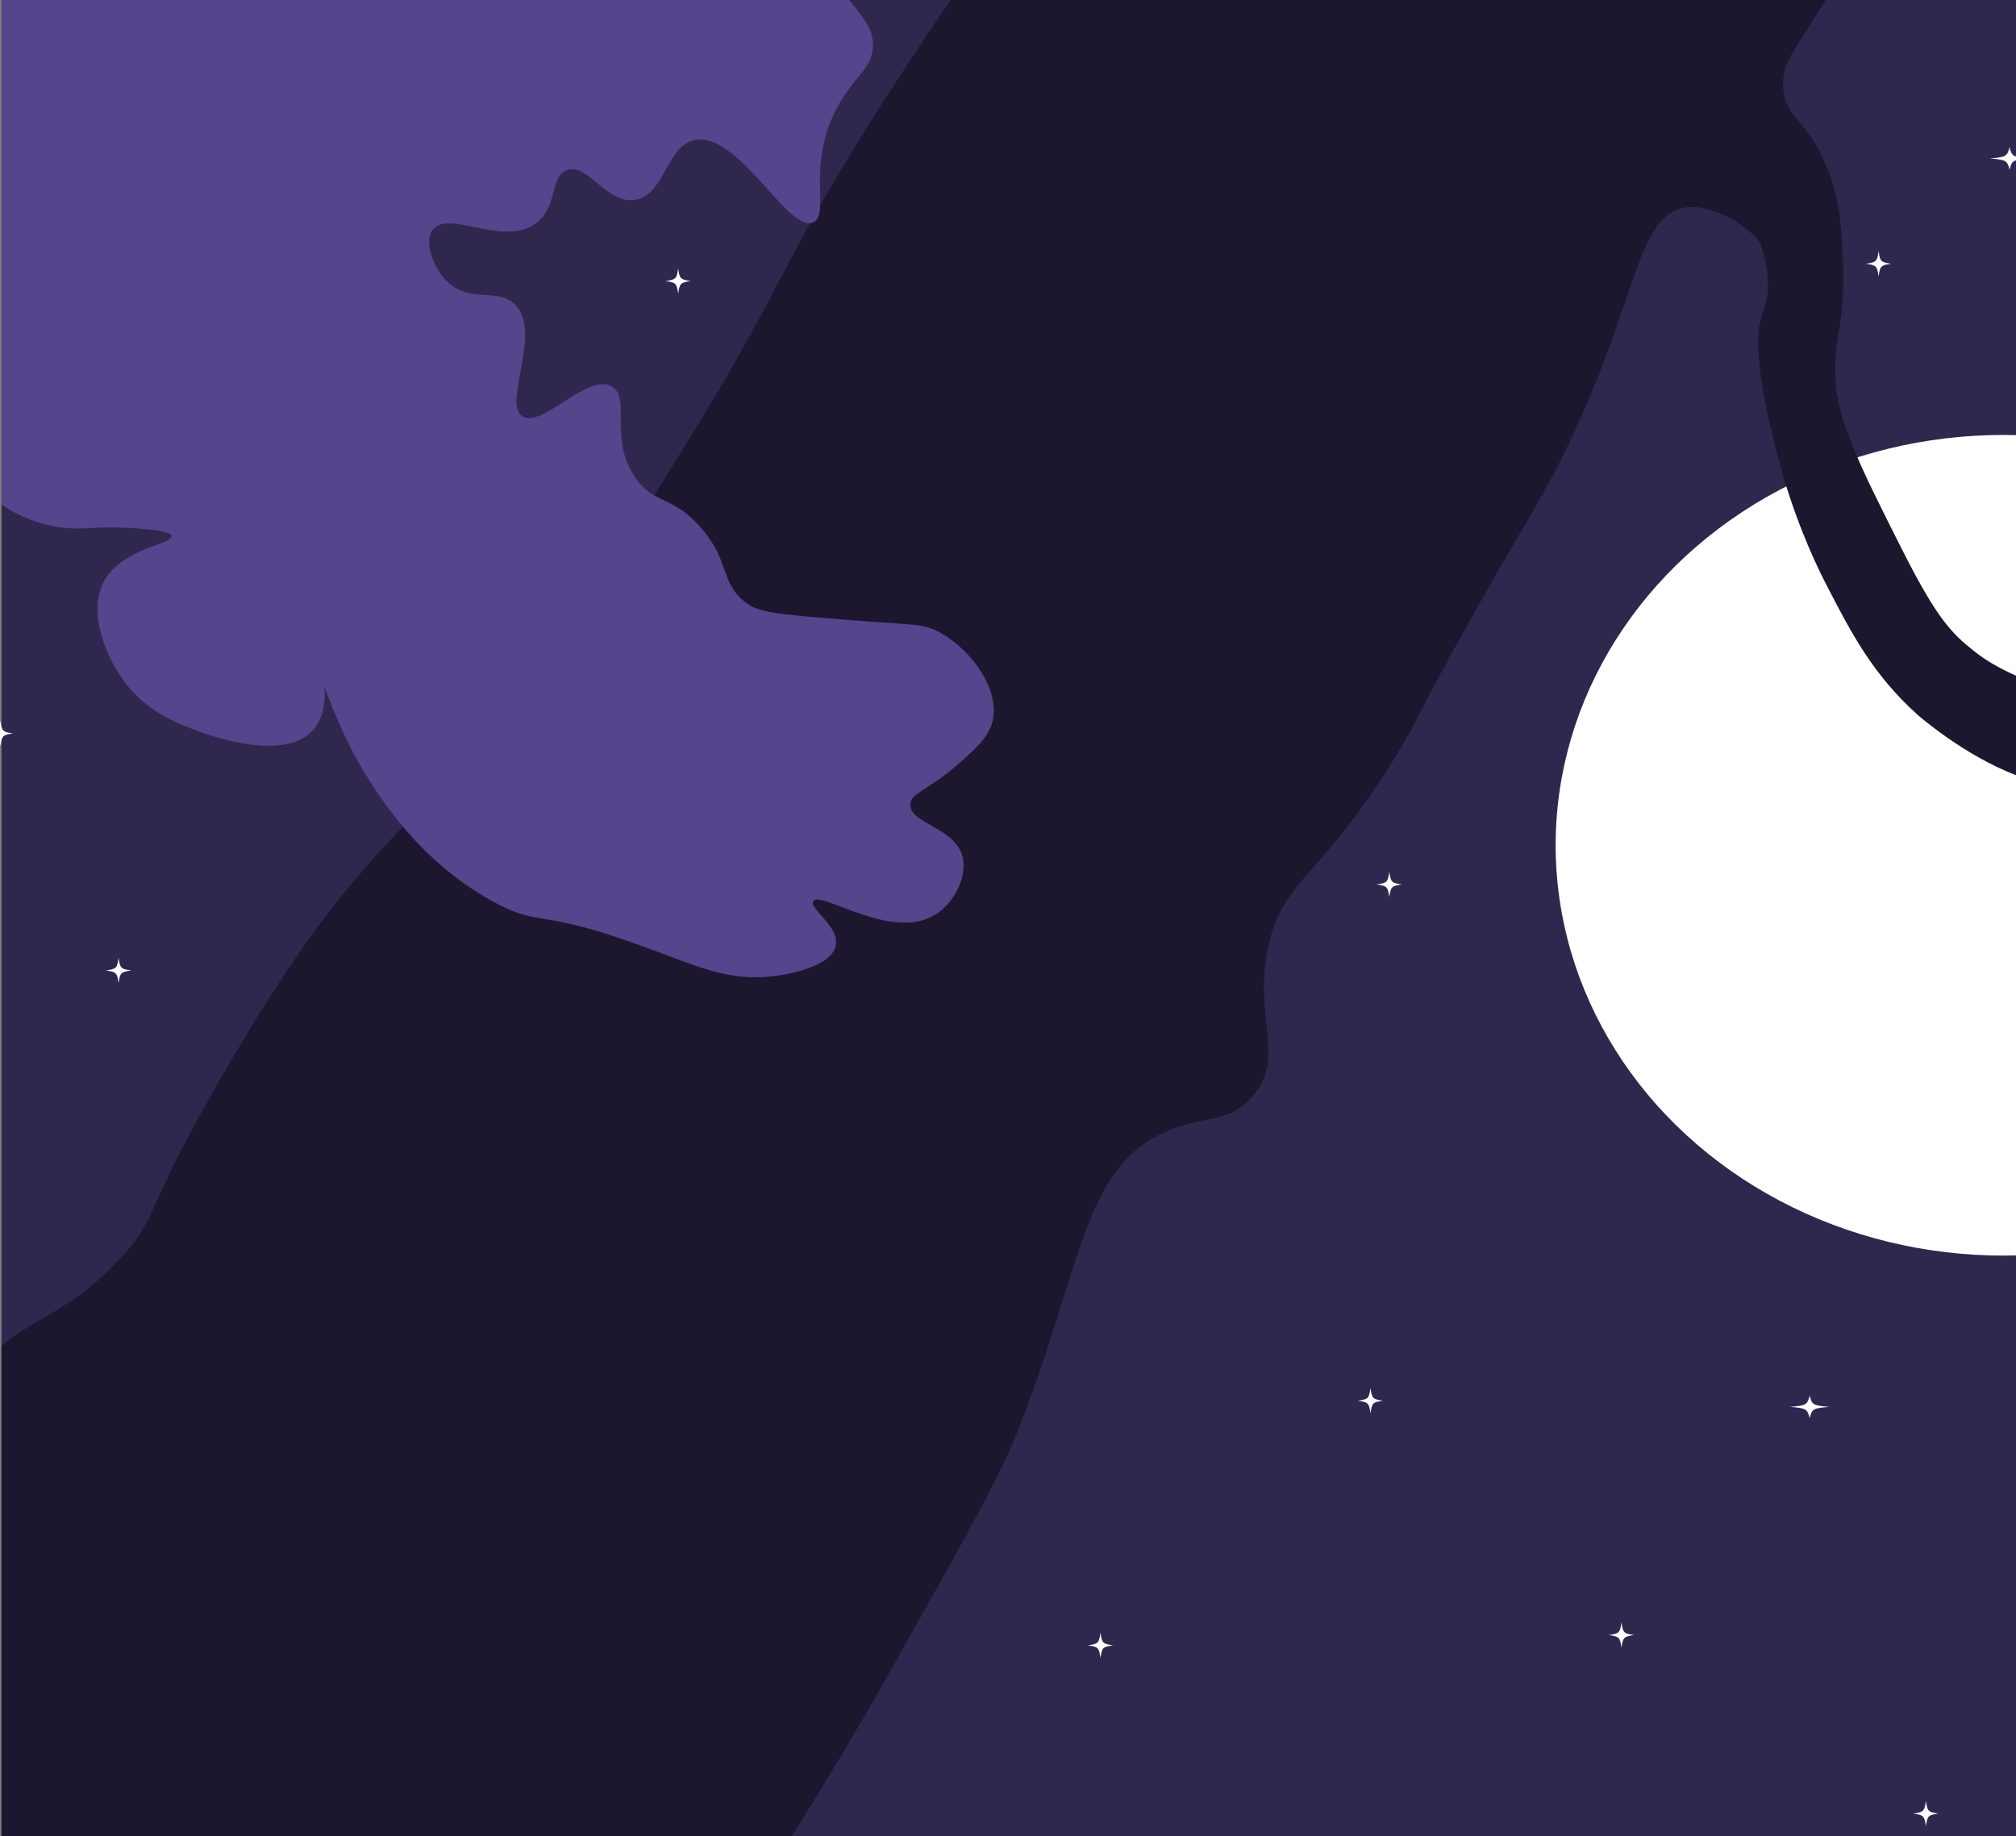 <?xml version="1.0" encoding="utf-8"?>
<!-- Generator: Adobe Illustrator 27.9.0, SVG Export Plug-In . SVG Version: 6.00 Build 0)  -->
<svg version="1.1" id="bg4" xmlns="http://www.w3.org/2000/svg" xmlns:xlink="http://www.w3.org/1999/xlink" x="0px" y="0px"
	 viewBox="0 0 270.2 246.1" style="enable-background:new 0 0 270.2 246.1;" xml:space="preserve">
<rect x="0" y="0" width="270.2" height="246.1" fill="#808080" stroke="none"/>
<style type="text/css">
	.st0{fill:#FFFFFF;}
	.st1{clip-path:url(#SVGID_00000143598929042078572740000006894727619131135877_);}
	.st2{clip-path:url(#SVGID_00000077298456380327357840000002024270075157171847_);}
	.st3{fill:url(#SVGID_00000072261375421053243110000011696577507125754249_);}
	.st4{clip-path:url(#SVGID_00000063596412660847283990000017504266139393906583_);}
	.st5{fill:#433770;}
	.st6{fill:#1C172F;}
	.st7{fill:#54458C;}
	.st8{fill:none;}
</style>
<symbol  id="Star" viewBox="-1.7 -1.7 3.4 3.4">
	<path class="st0" d="M1.7,0C0.3,0.2,0.2,0.3,0,1.7C-0.2,0.3-0.3,0.2-1.7,0C-0.3-0.2-0.2-0.3,0-1.7C0.2-0.3,0.3-0.2,1.7,0z"/>
</symbol>
<g>
	<defs>
		<rect id="SVGID_1_" x="0.2" y="-0.3" width="270" height="246.4"/>
	</defs>
	<clipPath id="SVGID_00000119081314418628846510000004963340556398079117_">
		<use xlink:href="#SVGID_1_"  style="overflow:visible;"/>
	</clipPath>
	<g style="clip-path:url(#SVGID_00000119081314418628846510000004963340556398079117_);">
		<g>
			<g>
				<defs>
					<path id="SVGID_00000101063975946315376850000014144682820453237951_" d="M-140.6-38.7H920.7c32.5,0,58.8,26.3,58.8,58.8v702.5
						c0,32.5-26.3,58.8-58.8,58.8H-140.6c-32.5,0-58.8-26.3-58.8-58.8V20.1C-199.4-12.4-173.1-38.7-140.6-38.7z"/>
				</defs>
				<clipPath id="SVGID_00000089571312935476898310000000759566793362143387_">
					<use xlink:href="#SVGID_00000101063975946315376850000014144682820453237951_"  style="overflow:visible;"/>
				</clipPath>
				<g style="clip-path:url(#SVGID_00000089571312935476898310000000759566793362143387_);">
					<g>
						
							<linearGradient id="SVGID_00000064321028609571392330000014660988203896714380_" gradientUnits="userSpaceOnUse" x1="476.904" y1="-761.589" x2="476.904" y2="325.271" gradientTransform="matrix(1 0 0 -1 0 265.673)">
							<stop  offset="8.000000e-02" style="stop-color:#54458C"/>
							<stop  offset="0.21" style="stop-color:#54458C"/>
							<stop  offset="0.34" style="stop-color:#433770"/>
							<stop  offset="0.6" style="stop-color:#30274F"/>
						</linearGradient>
						<path style="fill:url(#SVGID_00000064321028609571392330000014660988203896714380_);" d="M-574.7-59.6h2103.3
							c6.6,0,12,5.4,12,12v1062.9c0,6.6-5.4,12-12,12H-574.7c-6.6,0-12-5.4-12-12V-47.6C-586.7-54.2-581.4-59.6-574.7-59.6z"/>
						<g>
							<defs>
								<rect id="SVGID_00000065761966187787907830000015353910824904640917_" x="-794.4" y="-75.3" width="2989" height="959.3"/>
							</defs>
							<clipPath id="SVGID_00000076573606770723647530000004459143140810915229_">
								<use xlink:href="#SVGID_00000065761966187787907830000015353910824904640917_"  style="overflow:visible;"/>
							</clipPath>
							<g style="clip-path:url(#SVGID_00000076573606770723647530000004459143140810915229_);">
								<g>
									
										<use xlink:href="#Star"  width="3.4" height="3.4" x="-1.7" y="-1.7" transform="matrix(1.56 0 0 0.89 -900.865 57.177)" style="overflow:visible;"/>
									
										<use xlink:href="#Star"  width="3.4" height="3.4" x="-1.7" y="-1.7" transform="matrix(1.56 0 0 0.89 -892.695 61.427)" style="overflow:visible;"/>
									
										<use xlink:href="#Star"  width="3.4" height="3.4" x="-1.7" y="-1.7" transform="matrix(1.56 0 0 0.89 -884.575 57.127)" style="overflow:visible;"/>
									
										<use xlink:href="#Star"  width="3.4" height="3.4" x="-1.7" y="-1.7" transform="matrix(1.56 0 0 0.89 -584.695 -23.193)" style="overflow:visible;"/>
									
										<use xlink:href="#Star"  width="3.4" height="3.4" x="-1.7" y="-1.7" transform="matrix(1.56 0 0 0.89 -314.775 -68.813)" style="overflow:visible;"/>
									
										<use xlink:href="#Star"  width="3.4" height="3.4" x="-1.7" y="-1.7" transform="matrix(1.56 0 0 0.89 -216.455 -79.083)" style="overflow:visible;"/>
									
										<use xlink:href="#Star"  width="3.4" height="3.4" x="-1.7" y="-1.7" transform="matrix(1.56 0 0 0.89 -839.755 304.007)" style="overflow:visible;"/>
									
										<use xlink:href="#Star"  width="3.4" height="3.4" x="-1.7" y="-1.7" transform="matrix(1.56 0 0 0.89 -996.255 419.137)" style="overflow:visible;"/>
									
										<use xlink:href="#Star"  width="3.4" height="3.4" x="-1.7" y="-1.7" transform="matrix(1.56 0 0 0.89 -800.905 365.217)" style="overflow:visible;"/>
									
										<use xlink:href="#Star"  width="3.4" height="3.4" x="-1.7" y="-1.7" transform="matrix(1.56 0 0 0.89 1035.835 -148.223)" style="overflow:visible;"/>
									
										<use xlink:href="#Star"  width="3.4" height="3.4" x="-1.7" y="-1.7" transform="matrix(1.56 0 0 0.89 1269.885 -178.323)" style="overflow:visible;"/>
									
										<use xlink:href="#Star"  width="3.4" height="3.4" x="-1.7" y="-1.7" transform="matrix(1.56 0 0 0.89 432.445 32.777)" style="overflow:visible;"/>
									
										<use xlink:href="#Star"  width="3.4" height="3.4" x="-1.7" y="-1.7" transform="matrix(1.56 0 0 0.89 -204.285 255.307)" style="overflow:visible;"/>
									
										<use xlink:href="#Star"  width="3.4" height="3.4" x="-1.7" y="-1.7" transform="matrix(1.56 0 0 0.89 -369.225 348.347)" style="overflow:visible;"/>
									
										<use xlink:href="#Star"  width="3.4" height="3.4" x="-1.7" y="-1.7" transform="matrix(1.56 0 0 0.89 -375.035 341.777)" style="overflow:visible;"/>
									
										<use xlink:href="#Star"  width="3.4" height="3.4" x="-1.7" y="-1.7" transform="matrix(1.56 0 0 0.89 2.495 185.887)" style="overflow:visible;"/>
									
										<use xlink:href="#Star"  width="3.4" height="3.4" x="-1.7" y="-1.7" transform="matrix(1.56 0 0 0.89 539.535 131.427)" style="overflow:visible;"/>
									
										<use xlink:href="#Star"  width="3.4" height="3.4" x="-1.7" y="-1.7" transform="matrix(1.56 0 0 0.89 509.305 157.617)" style="overflow:visible;"/>
									
										<use xlink:href="#Star"  width="3.4" height="3.4" x="-1.7" y="-1.7" transform="matrix(1.56 0 0 0.89 -83.045 436.247)" style="overflow:visible;"/>
									
										<use xlink:href="#Star"  width="3.4" height="3.4" x="-1.7" y="-1.7" transform="matrix(1.56 0 0 0.89 -345.555 592.077)" style="overflow:visible;"/>
									
										<use xlink:href="#Star"  width="3.4" height="3.4" x="-1.7" y="-1.7" transform="matrix(1.56 0 0 0.89 -351.525 598.667)" style="overflow:visible;"/>
									
										<use xlink:href="#Star"  width="3.4" height="3.4" x="-1.7" y="-1.7" transform="matrix(1.56 0 0 0.89 384.895 144.187)" style="overflow:visible;"/>
									
										<use xlink:href="#Star"  width="3.4" height="3.4" x="-1.7" y="-1.7" transform="matrix(1.56 0 0 0.89 700.145 18.827)" style="overflow:visible;"/>
									
										<use xlink:href="#Star"  width="3.4" height="3.4" x="-1.7" y="-1.7" transform="matrix(1.56 0 0 0.89 785.345 12.447)" style="overflow:visible;"/>
									
										<use xlink:href="#Star"  width="3.4" height="3.4" x="-1.7" y="-1.7" transform="matrix(1.56 0 0 0.89 -286.495 614.257)" style="overflow:visible;"/>
									
										<use xlink:href="#Star"  width="3.4" height="3.4" x="-1.7" y="-1.7" transform="matrix(1.56 0 0 0.89 -578.195 872.227)" style="overflow:visible;"/>
									
										<use xlink:href="#Star"  width="3.4" height="3.4" x="-1.7" y="-1.7" transform="matrix(1.56 0 0 0.89 -527.005 846.547)" style="overflow:visible;"/>
									
										<use xlink:href="#Star"  width="3.4" height="3.4" x="-1.7" y="-1.7" transform="matrix(1.56 0 0 0.89 695.685 316.147)" style="overflow:visible;"/>
									
										<use xlink:href="#Star"  width="3.4" height="3.4" x="-1.7" y="-1.7" transform="matrix(1.56 0 0 0.89 1470.335 82.517)" style="overflow:visible;"/>
									
										<use xlink:href="#Star"  width="3.4" height="3.4" x="-1.7" y="-1.7" transform="matrix(1.56 0 0 0.89 1148.685 184.217)" style="overflow:visible;"/>
									
										<use xlink:href="#Star"  width="3.4" height="3.4" x="-1.7" y="-1.7" transform="matrix(1.56 0 0 0.89 -494.405 1042.397)" style="overflow:visible;"/>
									
										<use xlink:href="#Star"  width="3.4" height="3.4" x="-1.7" y="-1.7" transform="matrix(1.56 0 0 0.89 -597.895 1171.367)" style="overflow:visible;"/>
									
										<use xlink:href="#Star"  width="3.4" height="3.4" x="-1.7" y="-1.7" transform="matrix(1.56 0 0 0.89 44.615 895.257)" style="overflow:visible;"/>
									
										<use xlink:href="#Star"  width="3.4" height="3.4" x="-1.7" y="-1.7" transform="matrix(1.56 0 0 0.89 1527.135 57.647)" style="overflow:visible;"/>
									
										<use xlink:href="#Star"  width="3.4" height="3.4" x="-1.7" y="-1.7" transform="matrix(1.56 0 0 0.89 1650.755 17.797)" style="overflow:visible;"/>
									
										<use xlink:href="#Star"  width="3.4" height="3.4" x="-1.7" y="-1.7" transform="matrix(1.56 0 0 0.89 1637.665 22.817)" style="overflow:visible;"/>
									
										<use xlink:href="#Star"  width="3.4" height="3.4" x="-1.7" y="-1.7" transform="matrix(1.56 0 0 0.89 91.525 769.907)" style="overflow:visible;"/>
									
										<use xlink:href="#Star"  width="3.4" height="3.4" x="-1.7" y="-1.7" transform="matrix(1.56 0 0 0.89 -45.025 881.547)" style="overflow:visible;"/>
									
										<use xlink:href="#Star"  width="3.4" height="3.4" x="-1.7" y="-1.7" transform="matrix(1.56 0 0 0.89 447.555 669.057)" style="overflow:visible;"/>
									
										<use xlink:href="#Star"  width="3.4" height="3.4" x="-1.7" y="-1.7" transform="matrix(1.56 0 0 0.89 1304.375 435.847)" style="overflow:visible;"/>
									
										<use xlink:href="#Star"  width="3.4" height="3.4" x="-1.7" y="-1.7" transform="matrix(1.56 0 0 0.89 1376.495 420.477)" style="overflow:visible;"/>
									
										<use xlink:href="#Star"  width="3.4" height="3.4" x="-1.7" y="-1.7" transform="matrix(1.56 0 0 0.89 246.425 788.557)" style="overflow:visible;"/>
									
										<use xlink:href="#Star"  width="3.4" height="3.4" x="-1.7" y="-1.7" transform="matrix(1.56 0 0 0.89 180.795 826.047)" style="overflow:visible;"/>
									
										<use xlink:href="#Star"  width="3.4" height="3.4" x="-1.7" y="-1.7" transform="matrix(1.56 0 0 0.89 923.425 653.517)" style="overflow:visible;"/>
									
										<use xlink:href="#Star"  width="3.4" height="3.4" x="-1.7" y="-1.7" transform="matrix(1.56 0 0 0.89 1730.435 447.417)" style="overflow:visible;"/>
									
										<use xlink:href="#Star"  width="3.4" height="3.4" x="-1.7" y="-1.7" transform="matrix(1.56 0 0 0.89 1762.445 443.767)" style="overflow:visible;"/>
									
										<use xlink:href="#Star"  width="3.4" height="3.4" x="-1.7" y="-1.7" transform="matrix(1.56 0 0 0.89 1574.355 536.967)" style="overflow:visible;"/>
									
										<use xlink:href="#Star"  width="3.4" height="3.4" x="-1.7" y="-1.7" transform="matrix(1.56 0 0 0.89 1275.175 758.147)" style="overflow:visible;"/>
									
										<use xlink:href="#Star"  width="3.4" height="3.4" x="-1.7" y="-1.7" transform="matrix(1.56 0 0 0.89 1579.755 734.317)" style="overflow:visible;"/>
									
										<use xlink:href="#Star"  width="3.4" height="3.4" x="-1.7" y="-1.7" transform="matrix(1.56 0 0 0.89 2104.655 592.407)" style="overflow:visible;"/>
									
										<use xlink:href="#Star"  width="3.4" height="3.4" x="-1.7" y="-1.7" transform="matrix(1.56 0 0 0.89 2119.145 592.397)" style="overflow:visible;"/>
									
										<use xlink:href="#Star"  width="3.4" height="3.4" x="-1.7" y="-1.7" transform="matrix(1.56 0 0 0.89 1752.965 765.967)" style="overflow:visible;"/>
									
										<use xlink:href="#Star"  width="3.4" height="3.4" x="-1.7" y="-1.7" transform="matrix(1.56 0 0 0.89 1695.135 804.017)" style="overflow:visible;"/>
									
										<use xlink:href="#Star"  width="3.4" height="3.4" x="-1.7" y="-1.7" transform="matrix(1.56 0 0 0.89 1769.435 768.357)" style="overflow:visible;"/>
									
										<use xlink:href="#Star"  width="3.4" height="3.4" x="-1.7" y="-1.7" transform="matrix(1.56 0 0 0.89 2119.615 458.857)" style="overflow:visible;"/>
									
										<use xlink:href="#Star"  width="3.4" height="3.4" x="-1.7" y="-1.7" transform="matrix(1.56 0 0 0.89 2119.915 359.087)" style="overflow:visible;"/>
									
										<use xlink:href="#Star"  width="3.4" height="3.4" x="-1.7" y="-1.7" transform="matrix(1.56 0 0 0.89 1787.545 302.007)" style="overflow:visible;"/>
									
										<use xlink:href="#Star"  width="3.4" height="3.4" x="-1.7" y="-1.7" transform="matrix(1.56 0 0 0.89 1341.885 340.797)" style="overflow:visible;"/>
									
										<use xlink:href="#Star"  width="3.4" height="3.4" x="-1.7" y="-1.7" transform="matrix(1.56 0 0 0.89 1483.205 275.987)" style="overflow:visible;"/>
									
										<use xlink:href="#Star"  width="3.4" height="3.4" x="-1.7" y="-1.7" transform="matrix(1.56 0 0 0.89 1784.515 136.287)" style="overflow:visible;"/>
									
										<use xlink:href="#Star"  width="3.4" height="3.4" x="-1.7" y="-1.7" transform="matrix(1.56 0 0 0.89 1803.425 118.357)" style="overflow:visible;"/>
									
										<use xlink:href="#Star"  width="3.4" height="3.4" x="-1.7" y="-1.7" transform="matrix(1.56 0 0 0.89 1849.955 17.317)" style="overflow:visible;"/>
									
										<use xlink:href="#Star"  width="3.4" height="3.4" x="-1.7" y="-1.7" transform="matrix(1.56 0 0 0.89 1879.975 -13.743)" style="overflow:visible;"/>
									
										<use xlink:href="#Star"  width="3.4" height="3.4" x="-1.7" y="-1.7" transform="matrix(1.56 0 0 0.89 2092.825 8.417)" style="overflow:visible;"/>
									
										<use xlink:href="#Star"  width="3.4" height="3.4" x="-1.7" y="-1.7" transform="matrix(1.56 0 0 0.89 2176.695 34.387)" style="overflow:visible;"/>
									
										<use xlink:href="#Star"  width="3.4" height="3.4" x="-1.7" y="-1.7" transform="matrix(1.56 0 0 0.89 2092.825 44.827)" style="overflow:visible;"/>
									
										<use xlink:href="#Star"  width="3.4" height="3.4" x="-1.7" y="-1.7" transform="matrix(1.56 0 0 0.89 1246.385 -28.593)" style="overflow:visible;"/>
									
										<use xlink:href="#Star"  width="3.4" height="3.4" x="-1.7" y="-1.7" transform="matrix(1.56 0 0 0.89 1031.135 -60.693)" style="overflow:visible;"/>
									
										<use xlink:href="#Star"  width="3.4" height="3.4" x="-1.7" y="-1.7" transform="matrix(1.56 0 0 0.89 996.395 -66.123)" style="overflow:visible;"/>
									
										<use xlink:href="#Star"  width="3.4" height="3.4" x="-1.7" y="-1.7" transform="matrix(1.56 0 0 0.89 1045.175 47.647)" style="overflow:visible;"/>
									
										<use xlink:href="#Star"  width="3.4" height="3.4" x="-1.7" y="-1.7" transform="matrix(1.56 0 0 0.89 1056.885 142.617)" style="overflow:visible;"/>
									
										<use xlink:href="#Star"  width="3.4" height="3.4" x="-1.7" y="-1.7" transform="matrix(1.56 0 0 0.89 894.235 181.967)" style="overflow:visible;"/>
									
										<use xlink:href="#Star"  width="3.4" height="3.4" x="-1.7" y="-1.7" transform="matrix(1.56 0 0 0.89 832.195 134.377)" style="overflow:visible;"/>
									
										<use xlink:href="#Star"  width="3.4" height="3.4" x="-1.7" y="-1.7" transform="matrix(1.56 0 0 0.89 778.335 108.717)" style="overflow:visible;"/>
									
										<use xlink:href="#Star"  width="3.4" height="3.4" x="-1.7" y="-1.7" transform="matrix(1.56 0 0 0.89 704.605 366.457)" style="overflow:visible;"/>
									
										<use xlink:href="#Star"  width="3.4" height="3.4" x="-1.7" y="-1.7" transform="matrix(1.56 0 0 0.89 882.185 432.227)" style="overflow:visible;"/>
									
										<use xlink:href="#Star"  width="3.4" height="3.4" x="-1.7" y="-1.7" transform="matrix(1.56 0 0 0.89 1317.845 338.827)" style="overflow:visible;"/>
									
										<use xlink:href="#Star"  width="3.4" height="3.4" x="-1.7" y="-1.7" transform="matrix(1.56 0 0 0.89 1475.265 265.287)" style="overflow:visible;"/>
									
										<use xlink:href="#Star"  width="3.4" height="3.4" x="-1.7" y="-1.7" transform="matrix(1.56 0 0 0.89 1507.975 255.207)" style="overflow:visible;"/>
									
										<use xlink:href="#Star"  width="3.4" height="3.4" x="-1.7" y="-1.7" transform="matrix(1.56 0 0 0.89 1835.395 272.957)" style="overflow:visible;"/>
									
										<use xlink:href="#Star"  width="3.4" height="3.4" x="-1.7" y="-1.7" transform="matrix(1.56 0 0 0.89 2037.295 269.427)" style="overflow:visible;"/>
									
										<use xlink:href="#Star"  width="3.4" height="3.4" x="-1.7" y="-1.7" transform="matrix(1.56 0 0 0.89 1880.465 247.217)" style="overflow:visible;"/>
									
										<use xlink:href="#Star"  width="3.4" height="3.4" x="-1.7" y="-1.7" transform="matrix(1.56 0 0 0.89 94.475 144.237)" style="overflow:visible;"/>
									
										<use xlink:href="#Star"  width="3.4" height="3.4" x="-1.7" y="-1.7" transform="matrix(1.56 0 0 0.89 -418.085 186.317)" style="overflow:visible;"/>
									
										<use xlink:href="#Star"  width="3.4" height="3.4" x="-1.7" y="-1.7" transform="matrix(1.56 0 0 0.89 -364.255 223.977)" style="overflow:visible;"/>
									
										<use xlink:href="#Star"  width="3.4" height="3.4" x="-1.7" y="-1.7" transform="matrix(1.56 0 0 0.89 94.425 359.457)" style="overflow:visible;"/>
									
										<use xlink:href="#Star"  width="3.4" height="3.4" x="-1.7" y="-1.7" transform="matrix(1.56 0 0 0.89 284.615 356.747)" style="overflow:visible;"/>
									
										<use xlink:href="#Star"  width="3.4" height="3.4" x="-1.7" y="-1.7" transform="matrix(1.56 0 0 0.89 281.415 338.437)" style="overflow:visible;"/>
									
										<use xlink:href="#Star"  width="3.4" height="3.4" x="-1.7" y="-1.7" transform="matrix(1.56 0 0 0.89 138.955 272.997)" style="overflow:visible;"/>
									
										<use xlink:href="#Star"  width="3.4" height="3.4" x="-1.7" y="-1.7" transform="matrix(1.56 0 0 0.89 281.345 491.277)" style="overflow:visible;"/>
									
										<use xlink:href="#Star"  width="3.4" height="3.4" x="-1.7" y="-1.7" transform="matrix(1.56 0 0 0.89 418.565 602.897)" style="overflow:visible;"/>
									
										<use xlink:href="#Star"  width="3.4" height="3.4" x="-1.7" y="-1.7" transform="matrix(1.56 0 0 0.89 413.805 610.907)" style="overflow:visible;"/>
									
										<use xlink:href="#Star"  width="3.4" height="3.4" x="-1.7" y="-1.7" transform="matrix(1.56 0 0 0.89 -20.395 616.427)" style="overflow:visible;"/>
									
										<use xlink:href="#Star"  width="3.4" height="3.4" x="-1.7" y="-1.7" transform="matrix(1.56 0 0 0.89 -106.605 580.717)" style="overflow:visible;"/>
									
										<use xlink:href="#Star"  width="3.4" height="3.4" x="-1.7" y="-1.7" transform="matrix(1.56 0 0 0.89 -370.825 554.807)" style="overflow:visible;"/>
									
										<use xlink:href="#Star"  width="3.4" height="3.4" x="-1.7" y="-1.7" transform="matrix(1.56 0 0 0.89 -530.765 517.997)" style="overflow:visible;"/>
									
										<use xlink:href="#Star"  width="3.4" height="3.4" x="-1.7" y="-1.7" transform="matrix(1.56 0 0 0.89 -602.505 472.227)" style="overflow:visible;"/>
									
										<use xlink:href="#Star"  width="3.4" height="3.4" x="-1.7" y="-1.7" transform="matrix(1.56 0 0 0.89 -605.055 568.627)" style="overflow:visible;"/>
									
										<use xlink:href="#Star"  width="3.4" height="3.4" x="-1.7" y="-1.7" transform="matrix(1.56 0 0 0.89 -643.595 678.947)" style="overflow:visible;"/>
									
										<use xlink:href="#Star"  width="3.4" height="3.4" x="-1.7" y="-1.7" transform="matrix(1.56 0 0 0.89 -629.525 591.317)" style="overflow:visible;"/>
									
										<use xlink:href="#Star"  width="3.4" height="3.4" x="-1.7" y="-1.7" transform="matrix(1.56 0 0 0.89 -471.905 149.117)" style="overflow:visible;"/>
									
										<use xlink:href="#Star"  width="3.4" height="3.4" x="-1.7" y="-1.7" transform="matrix(1.56 0 0 0.89 -479.795 102.077)" style="overflow:visible;"/>
									
										<use xlink:href="#Star"  width="3.4" height="3.4" x="-1.7" y="-1.7" transform="matrix(1.56 0 0 0.89 -490.225 90.247)" style="overflow:visible;"/>
									
										<use xlink:href="#Star"  width="3.4" height="3.4" x="-1.7" y="-1.7" transform="matrix(1.56 0 0 0.89 -45.035 18.317)" style="overflow:visible;"/>
									
										<use xlink:href="#Star"  width="3.4" height="3.4" x="-1.7" y="-1.7" transform="matrix(1.56 0 0 0.89 594.515 6.427)" style="overflow:visible;"/>
									
										<use xlink:href="#Star"  width="3.4" height="3.4" x="-1.7" y="-1.7" transform="matrix(1.56 0 0 0.89 720.245 27.657)" style="overflow:visible;"/>
									
										<use xlink:href="#Star"  width="3.4" height="3.4" x="-1.7" y="-1.7" transform="matrix(1.56 0 0 0.89 -113.825 20.087)" style="overflow:visible;"/>
									
										<use xlink:href="#Star"  width="3.4" height="3.4" x="-1.7" y="-1.7" transform="matrix(1.56 0 0 0.89 -495.085 -7.083)" style="overflow:visible;"/>
									
										<use xlink:href="#Star"  width="3.4" height="3.4" x="-1.7" y="-1.7" transform="matrix(1.56 0 0 0.89 -644.165 96.407)" style="overflow:visible;"/>
									
										<use xlink:href="#Star"  width="3.4" height="3.4" x="-1.7" y="-1.7" transform="matrix(1.56 0 0 0.89 -706.585 164.447)" style="overflow:visible;"/>
									
										<use xlink:href="#Star"  width="3.4" height="3.4" x="-1.7" y="-1.7" transform="matrix(1.56 0 0 0.89 -653.245 242.417)" style="overflow:visible;"/>
									
										<use xlink:href="#Star"  width="3.4" height="3.4" x="-1.7" y="-1.7" transform="matrix(1.56 0 0 0.89 -572.815 281.637)" style="overflow:visible;"/>
									
										<use xlink:href="#Star"  width="3.4" height="3.4" x="-1.7" y="-1.7" transform="matrix(1.56 0 0 0.89 -457.255 234.217)" style="overflow:visible;"/>
									
										<use xlink:href="#Star"  width="3.4" height="3.4" x="-1.7" y="-1.7" transform="matrix(1.56 0 0 0.89 -257.735 172.747)" style="overflow:visible;"/>
									
										<use xlink:href="#Star"  width="3.4" height="3.4" x="-1.7" y="-1.7" transform="matrix(1.56 0 0 0.89 -116.105 111.897)" style="overflow:visible;"/>
									
										<use xlink:href="#Star"  width="3.4" height="3.4" x="-1.7" y="-1.7" transform="matrix(1.56 0 0 0.89 224.485 110.257)" style="overflow:visible;"/>
									
										<use xlink:href="#Star"  width="3.4" height="3.4" x="-1.7" y="-1.7" transform="matrix(1.56 0 0 0.89 359.845 115.787)" style="overflow:visible;"/>
									
										<use xlink:href="#Star"  width="3.4" height="3.4" x="-1.7" y="-1.7" transform="matrix(1.56 0 0 0.89 376.465 102.657)" style="overflow:visible;"/>
									
										<use xlink:href="#Star"  width="3.4" height="3.4" x="-1.7" y="-1.7" transform="matrix(1.56 0 0 0.89 381.255 7.787)" style="overflow:visible;"/>
									
										<use xlink:href="#Star"  width="3.4" height="3.4" x="-1.7" y="-1.7" transform="matrix(1.56 0 0 0.89 145.545 2.897)" style="overflow:visible;"/>
									
										<use xlink:href="#Star"  width="3.4" height="3.4" x="-1.7" y="-1.7" transform="matrix(1.56 0 0 0.89 76.885 7.837)" style="overflow:visible;"/>
									
										<use xlink:href="#Star"  width="3.4" height="3.4" x="-1.7" y="-1.7" transform="matrix(1.56 0 0 0.89 40.805 28.947)" style="overflow:visible;"/>
								</g>
								<g>
									
										<use xlink:href="#Star"  width="3.4" height="3.4" x="-1.7" y="-1.7" transform="matrix(1.56 0 0 0.89 -691.775 -12.543)" style="overflow:visible;"/>
									
										<use xlink:href="#Star"  width="3.4" height="3.4" x="-1.7" y="-1.7" transform="matrix(1.56 0 0 0.89 -281.265 -14.313)" style="overflow:visible;"/>
									
										<use xlink:href="#Star"  width="3.4" height="3.4" x="-1.7" y="-1.7" transform="matrix(1.56 0 0 0.89 -263.425 83.997)" style="overflow:visible;"/>
									
										<use xlink:href="#Star"  width="3.4" height="3.4" x="-1.7" y="-1.7" transform="matrix(1.56 0 0 0.89 423.165 -48.213)" style="overflow:visible;"/>
									
										<use xlink:href="#Star"  width="3.4" height="3.4" x="-1.7" y="-1.7" transform="matrix(1.56 0 0 0.89 100.965 -70.243)" style="overflow:visible;"/>
									
										<use xlink:href="#Star"  width="3.4" height="3.4" x="-1.7" y="-1.7" transform="matrix(1.56 0 0 0.89 1564.835 -63.513)" style="overflow:visible;"/>
									
										<use xlink:href="#Star"  width="3.4" height="3.4" x="-1.7" y="-1.7" transform="matrix(1.56 0 0 0.89 2106.335 147.367)" style="overflow:visible;"/>
									
										<use xlink:href="#Star"  width="3.4" height="3.4" x="-1.7" y="-1.7" transform="matrix(1.56 0 0 0.89 2026.395 315.257)" style="overflow:visible;"/>
									
										<use xlink:href="#Star"  width="3.4" height="3.4" x="-1.7" y="-1.7" transform="matrix(1.56 0 0 0.89 1902.115 531.087)" style="overflow:visible;"/>
									
										<use xlink:href="#Star"  width="3.4" height="3.4" x="-1.7" y="-1.7" transform="matrix(1.56 0 0 0.89 1745.105 613.897)" style="overflow:visible;"/>
									
										<use xlink:href="#Star"  width="3.4" height="3.4" x="-1.7" y="-1.7" transform="matrix(1.56 0 0 0.89 2026.345 753.877)" style="overflow:visible;"/>
									
										<use xlink:href="#Star"  width="3.4" height="3.4" x="-1.7" y="-1.7" transform="matrix(1.56 0 0 0.89 1895.785 808.067)" style="overflow:visible;"/>
									
										<use xlink:href="#Star"  width="3.4" height="3.4" x="-1.7" y="-1.7" transform="matrix(1.56 0 0 0.89 1331.095 831.787)" style="overflow:visible;"/>
									
										<use xlink:href="#Star"  width="3.4" height="3.4" x="-1.7" y="-1.7" transform="matrix(1.56 0 0 0.89 881.095 828.507)" style="overflow:visible;"/>
									
										<use xlink:href="#Star"  width="3.4" height="3.4" x="-1.7" y="-1.7" transform="matrix(1.56 0 0 0.89 709.315 726.987)" style="overflow:visible;"/>
									
										<use xlink:href="#Star"  width="3.4" height="3.4" x="-1.7" y="-1.7" transform="matrix(1.56 0 0 0.89 1177.275 730.397)" style="overflow:visible;"/>
									
										<use xlink:href="#Star"  width="3.4" height="3.4" x="-1.7" y="-1.7" transform="matrix(1.56 0 0 0.89 1452.345 561.517)" style="overflow:visible;"/>
									
										<use xlink:href="#Star"  width="3.4" height="3.4" x="-1.7" y="-1.7" transform="matrix(1.56 0 0 0.89 1135.835 554.827)" style="overflow:visible;"/>
									
										<use xlink:href="#Star"  width="3.4" height="3.4" x="-1.7" y="-1.7" transform="matrix(1.56 0 0 0.89 786.455 549.717)" style="overflow:visible;"/>
									
										<use xlink:href="#Star"  width="3.4" height="3.4" x="-1.7" y="-1.7" transform="matrix(1.56 0 0 0.89 457.775 470.327)" style="overflow:visible;"/>
									
										<use xlink:href="#Star"  width="3.4" height="3.4" x="-1.7" y="-1.7" transform="matrix(1.56 0 0 0.89 171.135 649.337)" style="overflow:visible;"/>
									
										<use xlink:href="#Star"  width="3.4" height="3.4" x="-1.7" y="-1.7" transform="matrix(1.56 0 0 0.89 -304.965 721.777)" style="overflow:visible;"/>
									
										<use xlink:href="#Star"  width="3.4" height="3.4" x="-1.7" y="-1.7" transform="matrix(1.56 0 0 0.89 -201.285 836.677)" style="overflow:visible;"/>
									
										<use xlink:href="#Star"  width="3.4" height="3.4" x="-1.7" y="-1.7" transform="matrix(1.56 0 0 0.89 611.735 870.597)" style="overflow:visible;"/>
									
										<use xlink:href="#Star"  width="3.4" height="3.4" x="-1.7" y="-1.7" transform="matrix(1.56 0 0 0.89 617.785 487.197)" style="overflow:visible;"/>
									
										<use xlink:href="#Star"  width="3.4" height="3.4" x="-1.7" y="-1.7" transform="matrix(1.56 0 0 0.89 1058.665 487.087)" style="overflow:visible;"/>
									
										<use xlink:href="#Star"  width="3.4" height="3.4" x="-1.7" y="-1.7" transform="matrix(1.56 0 0 0.89 987.755 760.787)" style="overflow:visible;"/>
									
										<use xlink:href="#Star"  width="3.4" height="3.4" x="-1.7" y="-1.7" transform="matrix(1.56 0 0 0.89 242.545 188.577)" style="overflow:visible;"/>
									
										<use xlink:href="#Star"  width="3.4" height="3.4" x="-1.7" y="-1.7" transform="matrix(1.56 0 0 0.89 -8.775 92.347)" style="overflow:visible;"/>
									
										<use xlink:href="#Star"  width="3.4" height="3.4" x="-1.7" y="-1.7" transform="matrix(1.56 0 0 0.89 269.335 21.237)" style="overflow:visible;"/>
									
										<use xlink:href="#Star"  width="3.4" height="3.4" x="-1.7" y="-1.7" transform="matrix(1.56 0 0 0.89 771.745 -51.663)" style="overflow:visible;"/>
									
										<use xlink:href="#Star"  width="3.4" height="3.4" x="-1.7" y="-1.7" transform="matrix(1.56 0 0 0.89 1167.975 40.997)" style="overflow:visible;"/>
									
										<use xlink:href="#Star"  width="3.4" height="3.4" x="-1.7" y="-1.7" transform="matrix(1.56 0 0 0.89 1644.325 166.257)" style="overflow:visible;"/>
									
										<use xlink:href="#Star"  width="3.4" height="3.4" x="-1.7" y="-1.7" transform="matrix(1.56 0 0 0.89 1230.185 241.017)" style="overflow:visible;"/>
									
										<use xlink:href="#Star"  width="3.4" height="3.4" x="-1.7" y="-1.7" transform="matrix(1.56 0 0 0.89 -776.035 -12.413)" style="overflow:visible;"/>
									
										<use xlink:href="#Star"  width="3.4" height="3.4" x="-1.7" y="-1.7" transform="matrix(1.56 0 0 0.89 -754.755 -51.983)" style="overflow:visible;"/>
									
										<use xlink:href="#Star"  width="3.4" height="3.4" x="-1.7" y="-1.7" transform="matrix(1.56 0 0 0.89 -753.215 105.177)" style="overflow:visible;"/>
									
										<use xlink:href="#Star"  width="3.4" height="3.4" x="-1.7" y="-1.7" transform="matrix(1.56 0 0 0.89 -744.575 103.327)" style="overflow:visible;"/>
									
										<use xlink:href="#Star"  width="3.4" height="3.4" x="-1.7" y="-1.7" transform="matrix(1.56 0 0 0.89 -609.175 155.057)" style="overflow:visible;"/>
									
										<use xlink:href="#Star"  width="3.4" height="3.4" x="-1.7" y="-1.7" transform="matrix(1.56 0 0 0.89 -772.365 259.747)" style="overflow:visible;"/>
									
										<use xlink:href="#Star"  width="3.4" height="3.4" x="-1.7" y="-1.7" transform="matrix(1.56 0 0 0.89 2139.525 178.467)" style="overflow:visible;"/>
									
										<use xlink:href="#Star"  width="3.4" height="3.4" x="-1.7" y="-1.7" transform="matrix(1.56 0 0 0.89 1993.825 185.037)" style="overflow:visible;"/>
									
										<use xlink:href="#Star"  width="3.4" height="3.4" x="-1.7" y="-1.7" transform="matrix(1.56 0 0 0.89 1907.465 173.007)" style="overflow:visible;"/>
									
										<use xlink:href="#Star"  width="3.4" height="3.4" x="-1.7" y="-1.7" transform="matrix(1.56 0 0 0.89 1739.145 217.217)" style="overflow:visible;"/>
									
										<use xlink:href="#Star"  width="3.4" height="3.4" x="-1.7" y="-1.7" transform="matrix(1.56 0 0 0.89 1242.695 115.497)" style="overflow:visible;"/>
									
										<use xlink:href="#Star"  width="3.4" height="3.4" x="-1.7" y="-1.7" transform="matrix(1.56 0 0 0.89 1357.555 -50.083)" style="overflow:visible;"/>
									
										<use xlink:href="#Star"  width="3.4" height="3.4" x="-1.7" y="-1.7" transform="matrix(1.56 0 0 0.89 2091.255 -51.593)" style="overflow:visible;"/>
									
										<use xlink:href="#Star"  width="3.4" height="3.4" x="-1.7" y="-1.7" transform="matrix(1.56 0 0 0.89 -17.705 -56.673)" style="overflow:visible;"/>
									
										<use xlink:href="#Star"  width="3.4" height="3.4" x="-1.7" y="-1.7" transform="matrix(1.56 0 0 0.89 -162.665 -39.783)" style="overflow:visible;"/>
									
										<use xlink:href="#Star"  width="3.4" height="3.4" x="-1.7" y="-1.7" transform="matrix(1.56 0 0 0.89 -452.705 -53.283)" style="overflow:visible;"/>
									
										<use xlink:href="#Star"  width="3.4" height="3.4" x="-1.7" y="-1.7" transform="matrix(1.56 0 0 0.89 -142.125 214.107)" style="overflow:visible;"/>
									
										<use xlink:href="#Star"  width="3.4" height="3.4" x="-1.7" y="-1.7" transform="matrix(1.56 0 0 0.89 848.495 298.077)" style="overflow:visible;"/>
									
										<use xlink:href="#Star"  width="3.4" height="3.4" x="-1.7" y="-1.7" transform="matrix(1.56 0 0 0.89 901.755 37.957)" style="overflow:visible;"/>
									
										<use xlink:href="#Star"  width="3.4" height="3.4" x="-1.7" y="-1.7" transform="matrix(1.56 0 0 0.89 1179.225 124.187)" style="overflow:visible;"/>
									
										<use xlink:href="#Star"  width="3.4" height="3.4" x="-1.7" y="-1.7" transform="matrix(1.56 0 0 0.89 1301.765 181.707)" style="overflow:visible;"/>
								</g>
							</g>
						</g>
					</g>
				</g>
			</g>
			<ellipse class="st0" cx="268.5" cy="113.3" rx="60" ry="55"/>
			<path class="st5" d="M-111,658.8c9.2-10.8,16.6-20,22-27c9.6-12.3,14.5-19.3,13-21c-1.7-1.8-10.2,4.1-11,3
				c-0.8-1.2,10.3-8.2,20-20c1.5-1.8,4.4-5.5,15-26c11.2-21.7,14.7-30.6,17-30c2.2,0.6,0.2,9.7,3,29c0.7,4.9,1.5,8.6,2,11
				c2.8,13.6,6,21,10,33c8.7,26.1,7.6,31.8,12,33c8,2.2,19.1-13.9,26-24c18.5-26.9,26.9-54.4,28-54c1.2,0.4-5.3,36.1-3,45
				c0.3,1.2,0.6,2.2,0.6,2.2c1.9,6.4,3.9,8.3,4.4,10.8c1.3,6.3-7.7,12.2-7,13c1.4,1.7,39.8-23.6,37-29c-1.7-3.2-16.6,2.9-18,0
				c-2.3-4.9,37.6-26.2,35-32c-1.5-3.4-15.8,1.1-17-2c-2.2-5.6,41-25,38-35c-0.9-3.1-5.3-2.1-7-6c-2.6-6.3,7.1-12.7,25-34
				c1-1.1,2.9-3.5,4-3c1.7,0.7-0.7,7.6-2,19c-1.7,14.7-2.5,22.1,0.6,29.5c1,2.4,2.5,5.2,1.4,6.5c-2,2.4-9.6-3.5-13-1
				c-2.8,2-1,8.3,2,21c5.6,23.9,5,26.5,4,27c-2.7,1.3-10.2-12.2-13-11c-4.9,2.1,10.5,45.1,6,47c-2.6,1.1-9-13.3-13-12
				c-4.5,1.4-3.7,22.3,2,24c2.8,0.8,4.7-3.4,9-3c5.9,0.6,7.6,9.1,11,9c4.7-0.1,7.8-16.8,10-27c7-32,18.3-54.4,20-54
				c1.6,0.4-6,18.7,1,40c2.7,8.3,4.7,8,8,16c11.7,28.3-5.6,49.6,6,61c5.9,5.8,16.8,6.8,23,3c8.5-5.1,3.7-16.4,14-33
				c5.5-8.9,12.3-14.3,17-18c4.1-3.2,8.9-6.4,28-15c19.4-8.7,29.3-13.1,37-14c9.6-1.1,29.6-1.4,33,7c2.8,6.9-8.4,12.1-14,30
				c-4.2,13.3-5,32.8,4,38c4.9,2.8,12.1,1.2,17-2c17.1-11.1,11.6-45.3,18-46c3.2-0.3,4.8,8.1,8,8c8.8-0.2,12.9-66.2,17-66
				c2.7,0.1-2.8,27.7,12,56c4.4,8.3,11.2,18,9,20c-2.2,2.1-12.4-5.8-13-5c-0.9,1.2,22.5,18.6,21,21c-1.1,1.8-13.9-6.6-16-4
				c-2.7,3.2,10.3,24.2,22,23c11.8-1.2,14.8-24.4,24-24c9.3,0.4,11,24.3,20,25c9.1,0.7,18.5-23.3,27-45c10.5-26.9,14.5-45.5,18-45
				c2,0.3,1.2,6.6,4,17c4.6,17.1,14.8,29.2,23,39c10.1,12.1,20.2,20.4,19,22c-1.1,1.4-8-5.3-14-3c-6.8,2.6-9.7,15.9-7,26
				c3.4,12.6,16,22.6,29,23c20.3,0.7,32.5-22.2,34-25c10.2-19.2,5.1-39.4,9-40c4.5-0.7,10,26.4,16,26c7.5-0.5,8.1-43.7,14-44
				c6.4-0.3,12.6,49.5,17,49c2.4-0.2,5.5-15.6,4-30c-0.3-3-1-7.7,0-8c1.2-0.4,3.2,6.2,9,13c3.6,4.2,7.2,6.7,9,8
				c4.8,3.3,16.2,11.2,25,8c13.9-5.1,14.8-35.5,9-38c-3.8-1.7-10.4,8.7-13,7c-2.7-1.7,3.4-13.7,7-34c1.2-6.7,3.6-20.5,0-22
				c-3.8-1.6-11.6,11.4-14,10c-1.6-0.9,1.2-7.4,3-15c4.8-20.6-2.1-34.1,2-36c3.3-1.5,7.6,7,19,16c18.7,14.8,38.6,16.9,38,20
				c-0.6,3-18.9-0.5-21,5c-0.6,1.6-0.2,5.1,12,15c16.6,13.4,25.2,14.6,37,23c16.7,11.9,28.1,30.1,25,34c-3.9,4.9-29.3-14.3-34-9
				c-4.2,4.9,8.5,30.7,28,36c6.5,1.8,10.2,0.3,28,3c10.6,1.6,12,2.6,16,3c24.9,2.6,39.6-26.8,52-24c7.6,1.8,15.4,16.1,16,72H-124.7
				L-111,658.8L-111,658.8z"/>
			<path class="st6" d="M141,748.8c-0.9-1.7-2.6-4.3-5-7c-5.2-5.8-8.4-5.6-11-10c-3.1-5.3-0.2-8.7-3-12c-4.3-5.3-16-2.3-17-2
				c-18.3,4.9-18.2,23.3-33,26c-9.4,1.7-19.7-3.8-24-11c-3.1-5.1-3.4-11.4-2-12c1.6-0.7,4.1,6.9,12,11c4.6,2.4,12.6,4.4,16,1
				c3.5-3.4-1-9.3-3-25c-1.8-14.4,0.9-18-3-27c-1.7-4-5.5-12.7-11-13c-7.2-0.4-9,13.9-25,23c-1.8,1-10,5.7-13,3
				c-1.7-1.5-0.5-4.3,0-12c0.6-9.6,0.9-14.7-2-18c-3.8-4.3-9.5-1.6-13-6c-0.8-1-2.3-3.5-1-12c2.1-13,7.3-16.4,9-26
				c0.3-1.6-0.5-7.4-2-19c-4.5-34-5.3-25.6-6-37c-0.3-4.8-0.3-8.4-2-9c-4.1-1.3-13.1,16.9-15,16c-1.3-0.7,2.8-9.9,1-11
				c-1.9-1.2-9.2,7.7-12,11c-17.8,21.7-24,32-24,32c-18,30-27,45.1-34,64c-13.1,35.4-14.6,65.3-17,65c-0.9-0.1-1.3-7.1-2-21
				c-0.7-13-0.2-13.6-1-18c-2.1-12.3-5.9-12.2-8-23c-2.8-14.4,3-19.8-2-26c-4.6-5.7-13.7-6.7-17-7c-8.6-0.9-13.6,1.9-16-1
				c-1.2-1.6-0.4-2.9,0-11c0.3-7,0.5-10.6-1-12c-3.7-3.6-12.5,2.2-15-1c-1.9-2.5,2.5-7.2,0-11c-1.5-2.2-3.6-1.6-5-4
				c-1.4-2.5-0.1-4.8,0-8c0.1-2.8-0.7-6.8-5-12l-4.3,172H141z"/>
			<path class="st6" d="M742,748.8c-17.8-8.2-21.4-11-21-12c0.5-1.4,8.9,1.6,21,0c8.9-1.2,18.2-4.7,18-7c-0.3-3.1-16.6,0.4-33-9
				c-12.3-7-18.9-18-18-19c0.7-0.7,5.3,4.5,13,5c4.8,0.3,8.9-1.3,12-3l0,0c-24.2-14.7-28-18-28-18c-8.2-7.3-12.3-14.9-20-30
				c-12.4-24.1-15.6-40.5-18-40c-2.7,0.6-0.9,22.4,0,34c1.7,21.3,3.9,26.5,0,35c-3,6.5-6.4,8.3-9,17c-2,6.8-3.1,16.6,0,18
				c2.9,1.3,8.8-4.9,12-10c4.8-7.6,5.1-15.1,6-15c0.4,0.1,0.9,2.1,0.5,8.4c-0.8,14.3-1.7,28.6-11.5,36.6c-0.9,0.7-7.4,6.1-12,4
				c-2.6-1.2-2.7-3.8-6-9c-2-3.2-4.9-7.7-9-10c-6.9-3.8-11.1,2.4-21,0c-6.8-1.6-12.9-6.5-16-12c-2.5-4.4-0.9-5.3-4-12
				c-2.3-5-5-10.8-11-13c-4.6-1.7-8.9-0.4-10,0c-4.9,1.6-7.6,5.2-9,7c-3.9,5.3-2.3,8-5,11c-5.1,5.8-19.2,5.4-24-1
				c-3.2-4.3,0.6-7.8-1-19c-0.3-2.4-1.8-11.3-8-20c-3.7-5.2-7.6-10.7-14-12c-6-1.3-7.7,2.4-18,3c-9.2,0.6-11.7-2.1-14,0
				c-5.9,5.2,6.5,24.5,1,29c-3.1,2.6-8.1-2.7-13,0c-6.8,3.7-2.8,16.8-9,20c-3.4,1.7-5.6-1.5-15-4c-5.6-1.5-17.2-4.6-27,0
				c-7.6,3.5-8.1,8.8-14,9c-5,0.2-10.6-3.3-13-8c-3.6-6.9,2-11.3-1-20c-1.9-5.5-6.9-11.6-13-12c-4.3-0.3-7.7,2.2-10,4
				c-5,3.8-7.5,8.9-11,16c-2.9,6-3.7,9.1-5,9c-1.6-0.2-1.5-4.9-4-12c-1.9-5.3-3.4-9.6-7-13c-6.5-6.1-13.2-3.1-17-9
				c-1.9-2.9-2.4-6.9-1-10c0.4-0.9,1.6-3.1,10-7c8.9-4.1,11.2-3.2,13-6c2.2-3.4,0.8-8.1-1-14c-2-6.8-3.8-7-5-12
				c-1.8-7.3,1.4-9.4,1-17c-0.6-10.6-7.3-18.1-9-20c-2.6-2.9-11.6-13-20-11c-8.9,2.1-7.1,15.4-20,22c-1.2,0.6-5.4,1.7-14,4
				c-14.4,3.8-15,3.3-18,5c-7.2,4.1-14.7,13.3-13,21c1.7,7.9,11.7,8.4,12,15c0.3,6.3-8.8,6.9-12,17c-0.3,1-0.6,7-1,19
				c-0.3,7.6-0.4,10.3-2,11c-3.2,1.4-9.3-6.2-10-7c-3.7-4.6-3.3-6.6-6-10c-4.9-6.1-12.5-7.5-15-8c-9.6-1.8-22.5,1.1-24,7
				c-1.6,6.2,9.9,12.6,8,16c-1.6,2.9-10.1-1.5-21,3c-2,0.8-6.6,2.8-7,6c-0.3,2.6,2.6,3.4,3,6c1.1,6.2-13.6,9.2-18,21
				c-2.4,6.4-0.6,12.3,0,14c2.9,8.4,10.2,12.1,12,13L742,748.8z"/>
			<path class="st6" d="M-177,750.8c8.9-14.3,17.1-24.4,23-31c3.6-4,6.4-6.8,9-12c4.4-8.8,3-13.9,7-24c2-5,3.8-7.4,8-14
				c6.7-10.4,12.7-21.3,19-32c8-13.4,15.4-25.9,24-42c8.7-16.4,8.1-16.6,15-29c9.9-17.7,12.8-19.9,21-34c12.6-21.7,9.6-23.1,23-48
				c5.7-10.7,12.2-20.8,25-41c13-20.4,15.6-23.4,22-35c7.9-14.3,9.5-19.9,17-36c7.3-15.6,7.8-14.8,32-59c21.6-39.6,20.3-38.6,29-53
				c8.4-13.8,13.2-20.6,23-38c9.1-16.2,13.7-24.3,16-30c8.9-21.9,8.8-35.9,20-41c5-2.3,8.8-1.1,12-5c4.4-5.3-0.1-10.4,2-20
				c2.1-9.4,7.4-9.1,18-27c2.4-4,1.4-2.9,7-13c6.9-12.5,8.9-15.4,12-21c12.6-23,11.7-37.1,19-38c4.1-0.5,9.3,3.3,10,5
				c0.6,1.6,0.8,3.4,0.8,3.4s0,0.3,0.1,0.6c0.1,1.9,0.2,2.9-0.9,6c-1.3,3.8,1.1,14.5,3,21c2.2,7.5,4.9,12.9,6,15
				c3.2,6.2,6.1,11.7,12,17c0,0,6.1,5.4,13.2,8.1c1.4,0.5,2.8,0.9,2.8,0.9c0.6,0.2,1,0.3,1.2,0.3c8,2,11.7,2.8,15.8,4.7
				c2,0.9,3.4,1.8,4.4,2.4c2.2,1.3,10.1,6.4,17.6,17.6c5,7.6,5.2,10.8,9,12c3.6,1.1,8.5-0.1,10-3c2.7-5.3-7.1-15.1-13-21
				c-5.8-5.8-13.2-13.2-25-18c-3.7-1.5-9.6-3.5-20-8c-4-1.7-6.4-2.8-9-5c-2.9-2.3-5-5.1-9-13c-5.8-11.5-8.7-17.3-9-23
				c-0.3-6,1.4-7,1-16c-0.2-4.5-0.4-7.9-2-12c-2.6-6.8-5.7-6.8-6-11c-0.3-3.9,2.2-5.6,7-14c2.3-4.1,4-7.6,5-10H136
				c-4.7,6.4-11.4,16-19,28c-12.8,20.4-11.9,22.3-24,42c-10.2,16.6-21.8,35.6-37,51c-1.8,1.8-5.5,5.5-10,11c-2.6,3.2-7.8,9.9-16,24
				c-11.1,19.1-8.7,19.4-14,25c-8.2,8.8-13.1,7.3-20,16c-5.6,7.1-6.1,12.7-9,21c-5.1,14.2-11.6,19.7-23,35
				c-16.2,21.6-12.1,22.5-30,49c-21,31.1-26,28.8-42,55c-13.7,22.3-12.4,27.8-24,46c-14.9,23.4-32.6,38.8-45,48L-177,750.8
				L-177,750.8z"/>
			<path class="st6" d="M954,749.8c-2.9-3.4-7.4-8.8-12-16c-12.3-19.1-12.6-30.2-22-51c-3.5-7.8-2.2-3.5-23-39
				c-12.6-21.5-18.9-32.2-24-42c-11-20.9-13-27.7-23-43c-1.1-1.7-5.3-8-11-17c-8.8-13.7-11.4-18.2-14-24c-2.4-5.2-3.5-8.9-6-17
				c-7.2-23.3-9.6-31.4-11-36c-6.8-21.3-11.4-21.5-24-50c-10.4-23.4-6.7-22.2-16-43c-12.1-27.2-17.6-27.5-30-55
				c-9.1-20-6.1-19.7-17-45c-9.2-21.4-10.9-20.7-24-49c-12.9-27.9-12-30.3-21-46c-8.6-15-9.5-13.1-22-34c-2.3-3.8-11.4-19.2-21-40
				c-8.2-17.7-9.5-23.7-10-26c-2-9.7-0.9-13-4-21c-2.6-6.8-4.4-6.9-12-19c-2.2-3.5-7.2-11.7-12-22c-2.6-5.6-5.9-13.3-9-23l56-4
				c1.1,2.5,2.7,6.4,5,11c8.1,16.7,14.1,23.9,21,36c6.7,11.7,3.9,9.9,14,31c8.3,17.2,15.8,30,21,39c10.9,18.6,13.2,20.5,22,35
				c13.5,22.4,12.4,25.5,29,57c9.8,18.6,18.4,35,32,55c16.7,24.6,18.8,21.9,32,43c12.4,19.8,10.2,21.5,28,52
				c9.4,16.1,10.6,16.8,23,38c12.6,21.6,11.8,21.9,19,33c11.7,18.2,14.1,18.1,25,36c5.6,9.2,13.5,23.3,15,26c5.1,9.1,7.2,13.1,11,19
				c5.8,9,11.3,15.8,15,20V749.8z"/>
			<path class="st6" d="M792.2-11.7c0,0,134.8,204.8,162.3,224.2l-0.5-72.1l-113.7-152L792.2-11.7L792.2-11.7z"/>
			<path class="st6" d="M-81,748.8c5-9.7,12.4-24.6,21-43c11.1-23.7,11.4-26.3,19-42c14.8-30.7,18.2-30.5,32-59
				c7.9-16.3,5.4-13.4,22-51c10.3-23.3,15.4-34.9,23-50c11.4-22.7,14.1-25.2,24-46c8.9-18.7,9.1-21.7,17-39c10.6-23.2,17-32.9,33-62
				c8.2-14.9,19.7-36.3,33-63l-10,43c-3.1,6.3-7.7,15.6-13,27c-12.4,26.7-17.4,41.4-26,60c-12.2,26.4-14.6,29.6-30,62
				c-20.1,42.5-17.3,39.9-36,79C13.1,596,9.2,602,3,619.8c-8.7,25.1-17.6,32.8-23,51c-5.8,19.3-8,26-34,78H-81z"/>
			<path class="st6" d="M871.8,748.8c-5-9.7-12.4-24.6-21-43c-11.1-23.7-11.4-26.3-19-42c-14.9-30.7-18.2-30.5-32-59
				c-7.9-16.3-5.4-13.4-22-51c-10.3-23.3-15.4-34.9-23-50c-11.4-22.7-14.1-25.2-24-46c-8.9-18.7-9.1-21.7-17-39
				c-10.6-23.2-17-32.9-33-62c-8.2-14.9-19.7-36.3-33-63l10,43c3.1,6.3,7.7,15.6,13,27c12.4,26.7,17.4,41.4,26,60
				c12.2,26.4,14.6,29.6,30,62c20.1,42.5,17.3,39.9,36,79c14.9,31.2,18.8,37.2,25,55c8.7,25.1,17.6,32.8,23,51c5.8,19.3,8,26,34,78
				H871.8z"/>
			<path class="st6" d="M234.4,751c2.4-9.7,6-24.5,9.8-42.6c4.9-23.4,4.6-25.7,8.1-41.3c6.8-30.4,10-31.1,16.4-59.3
				c3.6-16.1,2-13,8.9-49.9c4.3-22.8,6.4-34.2,10.1-49.2c5.4-22.6,7.4-25.4,11.9-46c4-18.4,3.6-21.2,7-38.2
				c4.5-22.8,8.3-32.8,16.6-62.1c4.2-15,10.1-36.5,16.4-63l0.4,40c-1.5,6.2-3.6,15.5-6,26.7c-5.5,26.3-6.8,40.4-10.6,58.7
				c-5.3,26-6.9,29.4-13.8,61.4c-9.1,42-7.1,39-15.6,77.7c-6.8,30.9-9,37.1-10.8,54.1c-2.4,24.1-8.9,32.9-9.8,50.1
				c-1,18.3-1.6,24.7-13.9,76.4L234.4,751L234.4,751z"/>
			<path class="st6" d="M447.5,749.2c0.2-5.8,0.4-14.8,0.4-25.7c0-14-0.4-15.4-0.3-24.7c0.2-18.3,1.8-18.9,2.1-35.9
				c0.1-9.7-0.4-7.7-0.9-29.8c-0.3-13.7-0.4-20.5-0.2-29.5c0.4-13.6,1.1-15.4,1.1-27.8c0.1-11.1-0.5-12.6-0.6-22.8
				c-0.2-13.7,0.7-19.8,1.9-37.6c0.6-9.1,1.3-22.1,1.6-38.1l4.8,23.3c-0.1,3.8-0.2,9.3-0.2,16.1c0.1,15.8,0.9,24.1,1,35.1
				c0.1,15.6-0.4,17.7-0.4,36.9c-0.1,25.2,0.7,23.3,0.5,46.6c-0.1,18.6-0.6,22.3,0.4,32.4c1.4,14.2-1,19.9,0.4,30
				c1.6,10.8,2,14.5,1.2,45.7L447.5,749.2L447.5,749.2z"/>
			<path class="st6" d="M552.1,761.2c-0.1-4.7-0.2-11.7-0.6-20.4c-0.5-11.1-0.9-12.2-1.1-19.6c-0.5-14.5,0.8-15.1,0.4-28.6
				c-0.2-7.7-0.6-6.1-1.8-23.6c-0.7-10.8-1.1-16.2-1.2-23.4c-0.2-10.8,0.3-12.3-0.1-22.1c-0.3-8.8-0.8-10-1.3-18.1
				c-0.6-10.8-0.1-15.8,0.2-29.9c0.1-7.2,0.2-17.6,0-30.3l4.7,18.3c0.1,3,0.2,7.4,0.4,12.8c0.6,12.5,1.6,19.1,2.1,27.8
				c0.6,12.3,0.3,14.1,1,29.3c0.8,20,1.4,18.5,2.1,36.9c0.6,14.7,0.3,17.8,1.4,25.7c1.7,11.2-0.1,15.8,1.4,23.8
				c1.6,8.5,2.1,11.4,2.6,36.2L552.1,761.2L552.1,761.2z"/>
			<path class="st6" d="M-147.9,709.8c1.7-4.8,4.2-12.3,7.2-21.5c3.8-11.8,3.9-13.1,6.5-21c5.1-15.3,6.2-15.2,10.9-29.4
				c2.7-8.1,1.8-6.7,7.5-25.4c3.5-11.6,5.3-17.4,7.8-24.9c3.9-11.3,4.8-12.6,8.2-22.9c3-9.3,3.1-10.8,5.8-19.5
				c3.6-11.6,5.8-16.4,11.2-30.9c2.8-7.4,6.7-18.1,11.2-31.4l-3.4,21.5c-1.1,3.1-2.6,7.8-4.4,13.5c-4.2,13.3-5.9,20.7-8.9,29.9
				c-4.2,13.2-5,14.8-10.2,30.9c-6.9,21.2-5.9,19.9-12.3,39.4c-5.1,15.6-6.4,18.6-8.5,27.4c-3,12.5-6,16.4-7.8,25.4
				c-2,9.7-2.7,13-11.6,38.9L-147.9,709.8L-147.9,709.8z"/>
			<path class="st7" d="M104-12.2c3.4,4.4,6.2,7.8,8,10c3.7,4.5,4.9,5.8,5,8c0.1,3.5-2.7,4.4-5,9c-3.9,7.6-0.7,14-3,15
				c-3.4,1.5-10.1-12.4-16-11c-3.8,0.9-3.9,7.5-8,8c-3.8,0.5-6.2-5-9-4c-2.3,0.8-1.2,4.7-4,7c-4.3,3.5-11.9-1.8-14,1
				c-1.2,1.6,0,5.1,2,7c3.1,2.9,6.6,0.7,9,3c3.8,3.7-1.7,13.2,1,15c2.6,1.7,8.8-5.9,12-4c2.6,1.5-0.4,6.8,3,12c2.5,3.9,5.2,2.5,9,7
				c3.9,4.5,2.5,7.4,6,10c1.4,1,2.7,1.4,10,2c12.5,1.1,13.5,0.6,16,2c4.5,2.5,8.1,7.9,7,12c-0.6,2.2-2.4,3.7-5,6
				c-3.8,3.2-5.9,3.5-6,5c-0.1,2.6,6,3.1,7,7c0.7,2.8-1.2,6.5-4,8c-5.8,3.2-15.1-3.5-16-2c-0.6,1,3.6,3.4,3,6c-0.6,2.9-7,3.9-8,4
				c-6.4,0.9-10.7-1.4-18-4c-14.2-5.2-13.5-2.4-20-6c-9.8-5.4-15-13.8-17-17c-5.7-9.3-7.9-20-8-20c-0.1,0,4.9,9.2,1.1,13.9
				c-0.1,0.1-0.1,0.1-0.1,0.1c-4,4.6-14.7,0.5-16,0c-2.8-1.1-6.2-2.5-9-6c-2.7-3.4-5.4-9.7-3-14c2.5-4.4,9.2-4.8,9-6
				c-0.1-0.2-0.4-0.7-5-1c-5.3-0.3-6.3,0.2-9,0c-1.1-0.1-6.7-0.7-11-5c-1.5-1.5-3.8-3.8-4-7c-0.4-5.6,5.9-10,5-11
				c-0.6-0.7-2.8,1.5-6,1c-2.8-0.4-4.7-2.6-5-3c-2.1-2.5-1.5-4.9-1-16c0.3-8.2,0.1-8.9,1-11c1.8-4.3,4.7-5.9,4-8
				c-0.8-2.4-5.6-2.9-7-3c-5.6-0.5-7.2,1.7-14,3c-4.1,0.8-10.3,2-16-1c-3.3-1.7-5.4-4.2-7-6c-3.1-3.6-4.6-7-5-8c-1.3-3.2-1.8-6-2-8
				L104-12.2L104-12.2z"/>
			<path class="st7" d="M320,137.8c-1.2,6.9,0,12,0,12c2.1,8.9,3.2,13.9,7,20c3.5,5.6,10.6,11.4,25,23c7.3,5.9,7.5,5.4,8.6,6.9
				c0.2,0.3,0.7,1.1,1.4,1.1c1.9,0.2,2.5-4.4,5-5c2-0.5,3,2,7,4c0.5,0.2,7.1,3.4,10,1c2.7-2.2-0.3-7.1,2-9c3.4-2.8,14.6,4.5,20,8
				c5.4,3.5,6.2,4.8,10,6c3.1,0.9,6.4,1,13,1c9.7,0,9.4-0.7,12,0c6.5,1.7,5.8,5.9,13,9c5.5,2.4,11,2.2,17,2c2.3-0.1,5.3-0.2,9-1
				c9.9-2.2,16.4-7.4,22-12c3.5-2.9,11-9.5,10-11c-0.7-1-4.8,0.6-11,3c-7,2.7-11.9,5.2-12,5c-0.2-0.4,15.6-8.7,15-10
				c-0.4-0.8-6.4,1.5-16,4c-5.9,1.5-25.4,6.5-27,3c-1.3-2.8,10.4-8.4,9-14c-0.9-3.9-7.5-5.4-10-6c-9-2.1-13.3,1.4-23,2
				c-6.1,0.3-11.4-1.1-22-4c-14.1-3.8-24-8.9-26-10c-11.8-6.2-22.3-14.2-26-17c-2.6-2-8.8-6.8-17-11c-2.6-1.3-6.3-3-11-4
				c-3.6-0.8-2.8-0.1-8-1c-2.4-0.4-3.8-0.8-5,0C320.6,134.7,320.2,136.4,320,137.8z"/>
			<path class="st7" d="M111,359.8c0,0.6,0.1,1.3,0.1,2.3c0,0,0.1,2.8-0.1,5.7c-1.1,17.5-11,32-11,32c-4.5,6.6-9,10.5-13,14
				c-2.8,2.4-8.9,6.3-21,14c-2.7,1.7-10.6,6.7-21,10c-2.4,0.8-6.9,2.1-9,0c-1.8-1.8-0.3-4.8-2-6c-2.2-1.6-5.4,3-11,3
				c-3.5,0-6.3-2-12-6c-4.6-3.2-6.9-4.9-7-7c-0.2-4.3,7.4-7.8,10-9c8.3-3.8,13.3-2.8,20-4c9.7-1.8,8.9-5.7,28-17
				c13.8-8.2,16.8-7.7,27-15c7.3-5.3,12.7-10.5,16-14L111,359.8z"/>
			<path class="st7" d="M103.1,404.8l-2.1,9c-0.3,2.6-0.7,6.4-1,11c-0.4,6.7-0.3,10.7,0,25c0.4,20.3,0.4,20.8,1,23
				c1.7,6,3.8,8.9,5,17c0.9,6.1,1.6,10.7-1,13c-2.8,2.6-8.1,1.1-15-1c-6.6-2-10-2.9-13-6c-5-5-5.5-11.9-6-19c-0.4-6.1,0.2-10.6,1-16
				c0.6-4.2,2.3-13.8,7-27c3.7-10.2,5.1-11.1,8-20c2.9-8.8,4.3-16.2,5-21l0.7-9.8l6.3,1.8c0.2,2.1,0.4,4.8,1,8
				c1.5,8.3,3.9,14.5,5,17c4.8,11.3,7.4,9.1,13,21c3,6.4,4.3,11.4,8,12c1.8,0.3,4-0.4,5-2c2.6-4.1-4.5-12.6-4-13
				c0.5-0.3,4.3,7.5,12,11c4.9,2.3,11.9,3,14,0c1.3-1.9,0.3-4.8-1-8c-6.1-14.3-12.8-18-18-29c-2.2-4.7-3.1-9.1-5-18
				c-0.5-2.6-2.4-11.7-3-24c-0.3-6.8-0.2-12.6,0-17l-1.9-11.7L103.1,404.8L103.1,404.8z"/>
			<path class="st7" d="M299.9,468.6c0,0.6,0.1,1.3,0.1,2.3c0,0,0.1,2.8-0.1,5.7c-1.1,17.5-11,32-11,32c-4.5,6.6-9,10.5-13,14
				c-2.8,2.4-8.9,6.3-21,14c-2.7,1.7-10.6,6.7-21,10c-2.4,0.8-6.9,2.1-9,0c-1.8-1.8-0.3-4.8-2-6c-2.2-1.6-5.4,3-11,3
				c-3.5,0-6.3-2-12-6c-4.6-3.2-6.9-4.9-7-7c-0.2-4.3,7.4-7.8,10-9c8.3-3.8,13.3-2.8,20-4c9.7-1.8,8.9-5.7,28-17
				c13.8-8.2,16.8-7.7,27-15c7.3-5.3,12.7-10.5,16-14L299.9,468.6z"/>
			<path class="st7" d="M326.7,342.7c0.2,0.5,0.5,1.3,0.9,2.2c0,0,1,2.7,1.6,5.5c3.6,17.3-6.4,35.7-6.4,35.7
				c-4.6,8.3-9.9,14.2-14.7,19.4c-3.3,3.6-11,10.1-26.4,23c-3.4,2.9-13.4,11.2-27.6,19.2c-3.2,1.8-9.4,5.2-13.1,4.1
				c-3.2-0.9-1.9-4.4-4.7-4.8c-3.6-0.5-7,5.3-15.1,7.9c-5.1,1.6-9.8,1-19.3-0.2c-7.7-1-11.5-1.5-12.3-3.5c-1.6-4,8.4-10.9,11.9-13.2
				c10.9-7.4,18.5-8.7,27.9-13c13.5-6.1,11.2-9.5,35.7-29.1c17.7-14.2,22.2-15,34.8-26.7c9.1-8.4,15.3-15.8,19.1-20.7L326.7,342.7
				L326.7,342.7z"/>
			<path class="st7" d="M454.4,486.3c0.2,0.3,0.4,0.7,0.7,1.2c0,0,0.8,1.5,1.5,3.1c4,9.7,1.4,20.8,1.4,20.8c-1.2,5-3.1,8.7-4.9,11.9
				c-1.2,2.2-4.2,6.4-10.2,14.6c-1.3,1.8-5.2,7.1-11.3,12.4c-1.4,1.2-4,3.4-6,3c-1.7-0.4-1.5-2.4-3-2.5c-1.9-0.1-2.8,3.4-6.5,5.3
				c-2.3,1.2-4.7,1.1-9.6,0.9c-3.9-0.2-5.9-0.3-6.6-1.4c-1.3-2.2,2.8-6.7,4.2-8.2c4.5-4.8,8.1-5.9,12.2-8.9c5.9-4.2,4.4-6,14-18.5
				c7-9,9.1-9.8,13.9-17.1c3.4-5.3,5.6-9.9,6.9-12.9L454.4,486.3L454.4,486.3z"/>
			<path class="st7" d="M342.3,293.1c0.2,0.3,0.4,0.7,0.7,1.2c0,0,0.8,1.5,1.5,3.1c4,9.7,1.4,20.8,1.4,20.8c-1.2,5-3.1,8.7-4.9,11.9
				c-1.2,2.2-4.2,6.4-10.2,14.6c-1.3,1.8-5.2,7.1-11.3,12.4c-1.4,1.2-4,3.4-6,3c-1.7-0.4-1.5-2.4-3-2.5c-1.9-0.1-2.8,3.4-6.5,5.3
				c-2.3,1.2-4.7,1.1-9.6,0.9c-3.9-0.2-5.9-0.3-6.6-1.4c-1.3-2.2,2.8-6.7,4.2-8.2c4.5-4.8,8.1-5.9,12.2-8.9c5.9-4.2,4.4-6,14-18.5
				c7-9,9.1-9.8,13.9-17.1c3.4-5.3,5.6-9.9,6.9-12.9L342.3,293.1L342.3,293.1z"/>
			<path class="st7" d="M129,338.8c-0.1,0.6-0.2,1.1-0.3,2.3c0,0-0.4,2.9-0.7,5.7c-1,9.9,0,20,0,20c0.4,3.9,0.9,6.8,3,9
				c0.1,0.1,2.6,2.7,4,2c1.9-0.9,0.6-6.9,1-7c0.3-0.1,0.8,3.5,2,7c2,6.1,5.4,10.2,7,12c2.6,3.1,4.6,5.4,8,7c6.4,3.1,14.5,2,15,0
				c0.5-2.3-9.8-3.3-17-13c-2.9-4-4.1-7.6-6-14c-2.1-7-1.9-9.5-4-22c-3.5-20.8-5.5-22.8-7-23c-1.7-0.2-3.3,1.8-4,3
				C128.5,330.4,129.9,332.6,129,338.8z"/>
			<path class="st7" d="M153,280.8c0.7,0.2-0.2,6-1,16c-0.8,10.1-0.4,12.9,0,15c0.5,2.7,1.7,5.4,4,11c2.7,6.4,4.2,10.2,7,15
				c2.9,5.1,4.7,7.1,4,8c-0.9,1.2-5.6-0.3-9-3c-4.3-3.4-3.1-5.8-8-12c-4.5-5.7-7.2-5.9-8-10c-0.3-1.7-0.2-3.3-1-7
				c-0.7-3-1.1-4.9-2-5c-1.7-0.3-2.1,6-7,9c-3,1.8-3.9,0-9,2c-4.4,1.7-5.2,3.5-9,4c-2.8,0.4-5.9-0.2-6-1c-0.1-0.8,3-1.9,6-3
				c6.4-2.2,8.4-1.9,12-4c2.3-1.4,5.5-3.9,5-5c-0.4-1.1-3.7-0.1-11,0c-6.9,0.1-9.8-0.8-12-2c-1.6-0.9-4.4-2.8-4-4
				c0.4-1.4,5-0.3,11-1c5.6-0.6,5.6-2,17-6c10.2-3.6,12-3.1,15-6C151.9,287.1,152.2,280.6,153,280.8z"/>
			<path class="st7" d="M122,333.8c-0.7-0.4-2.3,4.1-7,6c-2.6,1.1-3.3,0.2-8,1c-4.7,0.8-9.1,2.4-9,3c0.1,0.3,2.1,0.2,6,0
				c3.5-0.2,5.8-0.3,9-1c3.1-0.6,4.7-1,6-2C122,338.4,122.7,334.2,122,333.8z"/>
			<path class="st7" d="M315,399.8c-2.4-0.8-5,7.8-14,17c-8.9,9.1-14.1,8.5-25,20c-7.5,7.9-7.8,11.2-7,13c1,2.2,4.1,2.8,5,3
				c6.1,1.2,10.2-3.1,21-10c13.2-8.5,15.3-7.4,18-12c2.2-3.8,2.4-8.5,3-18C316.4,405.3,316.7,400.4,315,399.8z"/>
			<path class="st7" d="M292.9,471.6l11.9,29.4c0.7,2,1.6,4.6,2.9,7.5c3.4,7.7,7,13.2,8.5,15.3c6.8,9.8,8.2,7.2,15.9,17.4
				c4.1,5.5,6.4,10.1,9.5,9.8c1.5-0.1,3.1-1.3,3.4-3c0.9-4.6-6.9-11.2-6.6-11.7c0.3-0.4,5.4,6.3,12.4,8c4.5,1.1,10.2,0.3,11.1-3
				c0.6-2.1-1-4.7-2.9-7.5c-8.6-12.5-14.9-14.6-21.9-24.1c-3-4-4.9-8.1-8.7-16.3c-1.1-2.4-5-10.8-8.7-22.5
				c-2.1-6.4-3.5-12.1-4.5-16.4l-4.6-10.8l-2.9-54.8l4.4,8.8c1.8,4.5,4.4,11.6,6.4,20.6c2,9.1,1.2,10.6,3.3,21.3
				c2.7,13.8,6.2,22.9,7.7,26.8c2.1,5,3.8,9.2,7.3,14.3c4.1,5.9,8,11.5,14.9,13.3c4.2,1.1,7.5,0.2,14.2-1.5c7-1.8,12.3-3.1,13.4-6.8
				c1-3.3-1.9-6.9-5.8-11.7c-5.2-6.3-8.5-7.8-13-12.1c-1.6-1.6-1.9-2-12.6-19.3c-7.6-12.2-9.7-15.6-12.7-21.5
				c-2.1-4.1-3.7-7.6-4.8-10l-2.8-8.8l1.3-6.7c0.7,0.7,1.8,1.7,3,3c2.7,3.1,3.4,4.9,5,7c0.4,0.5,3.4,4.2,8,6c4.1,1.6,10.8,2.1,13-1
				c1.1-1.6,0.6-3.9-4-14c-4.4-9.6-9.8-20.6-10-21c-4.6-9.3-5.4-11-6-14c-1.3-6.1-0.7-11.5,0-15l8-28c0.7,1.6,1.8,4,3,7
				c2.3,5.6,3,7.6,5,10c1.6,2,4.6,4.7,6,4c1.6-0.8,0.1-5.7,1-6c0.9-0.3,1.9,5.2,6,7c2.8,1.2,6.5,0.5,7-1c0.8-2.4-6.7-6.7-6-8
				c0.6-1.1,5.5,1.6,7,0c0.5-0.5,1.2-2.2-4-11c-4.4-7.4-5.7-7.6-9-13c-3.1-5.2-6.1-10.1-7-17c-0.7-5.1,0-9.1-2-10
				c-1.5-0.7-3.5,0.7-5,2l-3.6,0.5"/>
			<path class="st7" d="M446,494.8c-2.1,3.5-5.1,7-9.1,7.4s-8.2-4.6-5.7-7.8c1.3-1.6,3.5-2,5.5-2.7c6.9-2.5,10.6-9.9,13.1-16.8
				c2.5-6.9,4.7-14.5,10.4-19.1c2.1,9.7-2.1,19.9,0.4,29.9c1.9,8.2,7.3,15,9.4,23.2c2.2,8.7,0.5,18.1,2.7,26.8
				c3.6,14.8,17.1,24.8,25.4,37.5c0.6,0.9,1.2,2,0.9,3c-0.4,1.5-2.2,2.1-3.7,2.3c-4.9,0.5-10.1-1.2-13.8-4.5
				c-2.7-2.4-6.7-5.8-9.2-3.2c-0.8,0.8-1,1.9-1.7,2.7c-2.2,2.5-6.3,0.2-8.5-2.4c-4.6-5.6-7.9-12.3-9.2-19.5
				c1.5,15.8-12.1,31.5-28,32.3c10.1-11.7,18.3-25.1,24.1-39.4c-2.5,16-5,32-7.5,48c15.8,11.9,19.5,35.8,36.4,46.3
				c2.6,1.6,5.6,2.9,8.7,2.9c6.6,0.1,11.9-5.3,16.4-10.2c0.9-1,1.8-2.1,2-3.4c0.6-3.7-4.1-5.5-7.7-6.4c-10.7-2.8-19.9-9.4-28.7-16.1
				c-3.3-2.5-6.6-5.2-9-8.5c-4.8-6.7-5.4-15.4-6-23.6c-9.7,17.3-20.1,35.3-36.6,46.3c-5.6,3.8-11.9,6.6-17,11
				c-1.1,1-2.3,2.2-2.3,3.7c0,2.1,2.3,3.4,4.4,4c4.9,1.3,10.4,0.5,14.8-2.1c-2.4,0.8-4.9,1.8-6.2,3.9s0.1,5.7,2.6,5.5
				c0.8-0.1,1.4-0.5,2.1-0.9c10.1-6.1,20.3-12.3,28.5-20.8c1.8-1.8,3.5-3.8,4.3-6.2c0.7-2.2,0.7-4.5,0.6-6.7
				C447.8,572.5,446.9,533.7,446,494.8C446,494.8,446,494.8,446,494.8L446,494.8z"/>
			<path class="st7" d="M541,524.8c0.3,4.4-2.6,11.8-4,16c-2.2,6.8-7.4,12.9-9.2,19.4c-0.9,3.4,0.7,7.7,4.1,8.3c4.8,1,7.7-5,8.8-9.7
				c6.4,11.2,3.2,25.5-2.5,37c-5.7,11.6-13.8,22-17.8,34.3c-1.3,4-1.2,9.7,2.8,10.8c1.5,0.4,3.1,0,4.4-0.7
				c12.5-5.7,12.9-23.3,21-34.3c6.8,8.2,3,20.6-2.2,29.9c-5.1,9.3-11.5,19.5-8.7,29.8c6-7.1,10.2-15.8,12.1-24.9
				c4.3,5.3,8.8,10.7,14.5,14.5s13.1,5.7,19.6,3.4c-12.9-1.4-22.8-13.2-26.1-25.7c-3.3-12.6-1.5-25.8,0.3-38.7
				c7,5.2,16.2,7.5,24.9,6.1c-5.5-4.9-11.1-9.9-16.6-14.8c10.9,2.3,22.3,2.7,33.3,1.1c-13.3-6.7-26.8-13.6-37.9-23.5
				C550.8,553.2,542,539.7,541,524.8L541,524.8z"/>
			<path class="st7" d="M631,269.8c0.5-0.2-1.1,57.7-2.1,62.3c7.1,2.4,15.1-6.1,12.3-13.1c2.6,12.2-0.7,25.5-8.8,35
				c10.7-1.1,18.9-12.8,16.4-23.2c3.4,15.8-1.3,33.1-12.1,45c-5.9,6.4-13.4,11.3-18.7,18.2s-8.1,17-3.3,24.2
				c24-15.9,50.4-35.7,52.9-64.4c8.6,10.5,8.4,25.6,7.2,39.1c-2.2,24.3-6.2,48.4-12.1,72.1c4.3-2.2,12.5-1.2,10.6,3.3
				c10.9-7.1,15.1-21.2,15.8-34.3c0.6-13.1-1.4-26.2,0.7-39.1c12.3,28.4,42.3,48.3,73.3,48.4c-9.8-3.3-18.8-8.7-26.3-15.8
				c16.1,5.8,34.8,3.5,49-6c6.4-4.3,12.3-11.8,9.6-19c-4.5,6-15.2,5.6-19.3-0.7c3.3,1,6.8,1,10.1,0.1c0.8-3.6,1.2-7.6-0.9-10.5
				c-2.1-2.9-7.8-3-8.7,0.5c0.3-3.6,0.6-7.2,0.9-10.9c-18.3,8-39.6,9.6-58.5,3.2s-35.1-21.1-42.1-39.8c20.2,5.3,42.2,10.6,61.6,2.6
				c4.5-1.9,9.1-4.8,10.4-9.5s-2.9-10.7-7.6-9.3c4.4-1.7,8.7-3.4,13.1-5c-12.4-3.7-25.6-0.4-38.4,1.1s-27.5,0.6-36-9.1
				c3.5,1.7,7.7,1.9,11.4,0.7c0.4-6.7-8.8-8.5-15.4-9.5c-11.3-1.8-19.2-8.1-26.6-16.2C646.4,287.1,635.6,267.6,631,269.8L631,269.8z
				"/>
			<path class="st7" d="M744.4,537.8c-6.3,18.3-15.9,35.4-28.4,50.2c-0.7,0.8-1.4,1.7-2.4,2c-2.8,1.1-5.7-2.2-5.5-5.1
				c0.2-3,2.4-5.4,4.4-7.6c-2.7,3.8-5.6,7.7-9.9,9.5s-10.2,0.3-11.6-4.1c-1.3-4,1.6-8,4.2-11.3c23.8-30.7,35.2-70.7,31.2-109.4
				c0.6,5.6,25.2,18.7,29.5,21.8c12.7,9.1,25.6,18,39.7,24.7c22.5,10.8,47.9,16.8,72.5,12.4c-11.7,15.6-33.5,20.9-52.7,17.6
				S779,524.8,763,513.8c13.1,19.8,36.7,30.2,59.9,34.9c3.4,0.7,7.8,2.5,7.4,6c-0.2,1.6-1.6,2.9-2.8,3.9c-5.4,4.7-11.1,9.6-18,11.6
				s-15.4,0.5-19.4-5.6c3.4,19.4,16,36.2,31.4,48.6s33.5,20.7,51.4,29c-8.9,4.4-19.6,2.2-28.6-2.2c-8.9-4.3-16.9-10.5-26-14.3
				c-3.1-1.3-6.5-2.2-9.6-1.2c-5.5,1.8-7.3,8.5-8.4,14.2c-2.4,12.8-5,25.9-11.5,37.2c-6.5,11.3-17.8,20.7-30.8,21.6
				c23.9-36.8,30.6-84.3,17.8-126.3c-12,14-12.4,34.2-14.8,52.5s-10.5,39.1-28.3,43.8c-0.9-7.6-0.6-15.2,1-22.7
				c-2,8.2-8.3,18.8-16,15.3c-4.2-1.9-5.6-7.6-4.3-12s4.4-8.1,7.3-11.7c21.8-27.4,30.8-64.6,23.9-99
				C744.5,537.5,744.4,537.6,744.4,537.8L744.4,537.8z"/>
			<path class="st7" d="M626-7.2c-1.1,7.1-2.9,17.2-6,29c-3.2,12-5.3,20.2-10,30c-2.7,5.7-9.4,19.3-23,32c-16.1,15-35.7,23-37,21
				c-0.9-1.2,6.4-5.4,14-16c10.4-14.5,13-29.2,14-35c3.3-19.9-0.8-37-2-37c-0.8,0-0.5,7.4-4,22c-0.1,0.3-0.6,2.6-1,4
				c-4,14.7-17.2,30.8-21,29c-4.4-2.1,4.3-28.7,3-29c-0.7-0.2-2.3,8.3-8,17c-8.2,12.4-22,20.5-25,18c-3.6-3,8.8-21.1,6-23
				c-1.4-1-5.8,3-12,9c-18.1,17.6-27.3,29.1-29,28c-2.1-1.3,8.6-20.3,6-22c-2.1-1.4-9.1,10.8-24,17c-10.8,4.5-23,4.8-24,2
				c-1.5-4.1,21-15,20-17c-0.8-1.5-12.9,5-30,7c-15,1.7-29.8-0.6-30-3c-0.3-3.7,32.7-1.7,67-22c2.8-1.6,16.5-9.9,31-25
				c14.2-14.8,22.9-29.5,28-40l113-1c1.1,2.6,2.9,6.4,5,11c13,27.7,23.3,49.6,39,65c6.8,6.7,17.9,12.1,40,23
				c24.1,11.9,52.7,25.7,93,36c23.9,6.1,38.8,9.9,60,10c33.1,0.2,59.6-8.8,76-16v142c-2.1,1-5.2,2.4-9,4c-15.7,6.5-28.8,9.4-32,10
				c-27.3,5.2-55.9-17.8-57-16c-1.2,2.1,38.7,24,36,31c-1.8,4.7-21.9,1.7-36-2c-7-1.8-29.7-8.2-75-40c-10.9-7.7-13.2-9.8-32-23
				c-32.5-22.8-42.8-28.3-47-25c-4.3,3.4,2.8,12.3-1,27c-3.8,15-16.6,27-21,25c-6.6-2.9,4.1-38.2,1-39c-2.9-0.8-16.9,29.6-18,32
				c-3.6,7.9-6.8,15.7-12,16c-3.6,0.2-4.4-3.3-8-4c-8.8-1.6-14.9,18-31,31c-15,12.1-34.3,15.1-36,12c-1.7-3.2,16.7-10.8,33-31
				c20.6-25.6,24.8-55.1,28-78c3.5-25.1,2.4-47.9,1-48c-0.8-0.1-1.3,6.6-5,19c-3,10.1-3.8,9.4-8,22c-4.6,13.9-4.2,16.4-8,20
				c-3.9,3.7-6.3,2.9-13,8c-2.5,1.9-5.6,4.6-10,10c-8.5,10.4-10.6,16.9-18,29c-1.9,3.1-14.4,23.6-18,22c-3.2-1.4,3.9-19,0-21
				c-3.8-2-16,11.4-24,25c-6.2,10.5-4.4,11.8-9,17c-8.1,9.2-15.7,7.4-34,16c-16.2,7.6-14.2,10.8-26,15c-17.8,6.3-37.9,4.6-39,0
				c-1-4.4,16.2-7.6,36-23c27.2-21.2,40.5-50.9,37-54c-2.3-2-10.6,8-31,15c-8.7,3-22.8,6.6-24,4c-3-6.5,80.9-47.6,77-57
				c-2.3-5.5-33.7,3.4-35-1c-0.8-2.6,9.8-6.1,23-16c9-6.7,9.4-9,30-31c15.1-16.1,22.9-24.3,30-29c15.1-10,21.1-7.9,31-15
				c9.6-6.8,20.6-20.7,24-52L626-7.2L626-7.2z"/>
			<path class="st7" d="M-42.8,426.9c0.4,0.2-28.6,27.9-31.3,29.7c2.9,5.2,11.6,5.4,13.4,0.4c-4.4,7.5-12.7,12.2-21.9,12.4
				c6.6,5.4,17,4.2,20.6-2.3c-5.7,9.7-16.7,15.7-28.7,15.5c-6.5-0.1-13.1-1.8-19.5-1.4s-12.9,3.9-13.6,10.2
				c21.5,5.5,46.2,10.5,61.5-2.3c-0.2,10-7.6,17.3-14.8,23.4c-13,10.8-27,20.5-41.8,29c3.6,1.3,7.7,6.4,4.5,7.5
				c9.7,2.6,18.9-2,25.6-8.2c6.7-6.1,11.9-13.8,19.3-19c-6.7,20.9,0.9,47.6,18.6,64.9c-4-7.1-6.6-14.8-7.4-22.5
				c6.4,11.8,18.2,21.2,30.9,24.4c5.7,1.4,12.8,1,14.7-4.1c-5.5,0.5-11.4-5.7-10.7-11.1c1.4,2.3,3.4,4.3,5.7,5.7
				c2.2-1.3,4.3-3.1,4.6-5.7s-3-5.8-5.2-4.6c1.9-1.6,3.8-3.3,5.8-4.9c-14.3-6.3-27.3-17.4-35-31.1c-7.7-13.8-9.9-30.1-4.9-43.3
				c9,14,19.1,28.9,34,35.7c3.5,1.6,7.5,2.7,10.6,1.1s3.5-6.9,0.2-8.8c3.3,1.6,6.6,3.2,9.9,4.8c-5.3-8.7-14.4-14.5-22.5-20.9
				s-16-15.1-16.2-24.6c1.2,2.8,3.5,5.3,6.2,6.7c3.4-3.1-0.9-9.1-4.2-13.3c-5.6-7.2-7.1-14.8-7.4-22.9
				C-42.3,444.1-39.1,428.5-42.8,426.9L-42.8,426.9z"/>
			<line class="st8" x1="292.9" y1="477.6" x2="303" y2="446.8"/>
			<line class="st8" x1="305" y1="415.8" x2="307.9" y2="405.4"/>
		</g>
	</g>
</g>
<g>
	
		<use xlink:href="#Star"  width="3.4" height="3.4" x="-1.7" y="-1.7" transform="matrix(1 0 0 1 183.684 187.752)" style="overflow:visible;"/>
	
		<use xlink:href="#Star"  width="3.4" height="3.4" x="-1.7" y="-1.7" transform="matrix(1 0 0 1 217.324 219.162)" style="overflow:visible;"/>
	
		<use xlink:href="#Star"  width="3.4" height="3.4" x="-1.7" y="-1.7" transform="matrix(1 0 0 1 147.494 220.542)" style="overflow:visible;"/>
	
		<use xlink:href="#Star"  width="3.4" height="3.4" x="-1.7" y="-1.7" transform="matrix(1 0 0 1 186.204 118.552)" style="overflow:visible;"/>
	
		<use xlink:href="#Star"  width="3.4" height="3.4" x="-1.7" y="-1.7" transform="matrix(1 0 0 1 251.784 35.352)" style="overflow:visible;"/>
	
		<use xlink:href="#Star"  width="3.4" height="3.4" x="-1.7" y="-1.7" transform="matrix(1 0 0 1 15.894 130.082)" style="overflow:visible;"/>
	
		<use xlink:href="#Star"  width="3.4" height="3.4" x="-1.7" y="-1.7" transform="matrix(1 0 0 1 5.423138e-02 98.312)" style="overflow:visible;"/>
	
		<use xlink:href="#Star"  width="3.4" height="3.4" x="-1.7" y="-1.7" transform="matrix(1 0 0 1 90.894 37.672)" style="overflow:visible;"/>
	
		<use xlink:href="#Star"  width="3.4" height="3.4" x="-1.7" y="-1.7" transform="matrix(1 0 0 1 258.124 243.092)" style="overflow:visible;"/>
</g>
</svg>
